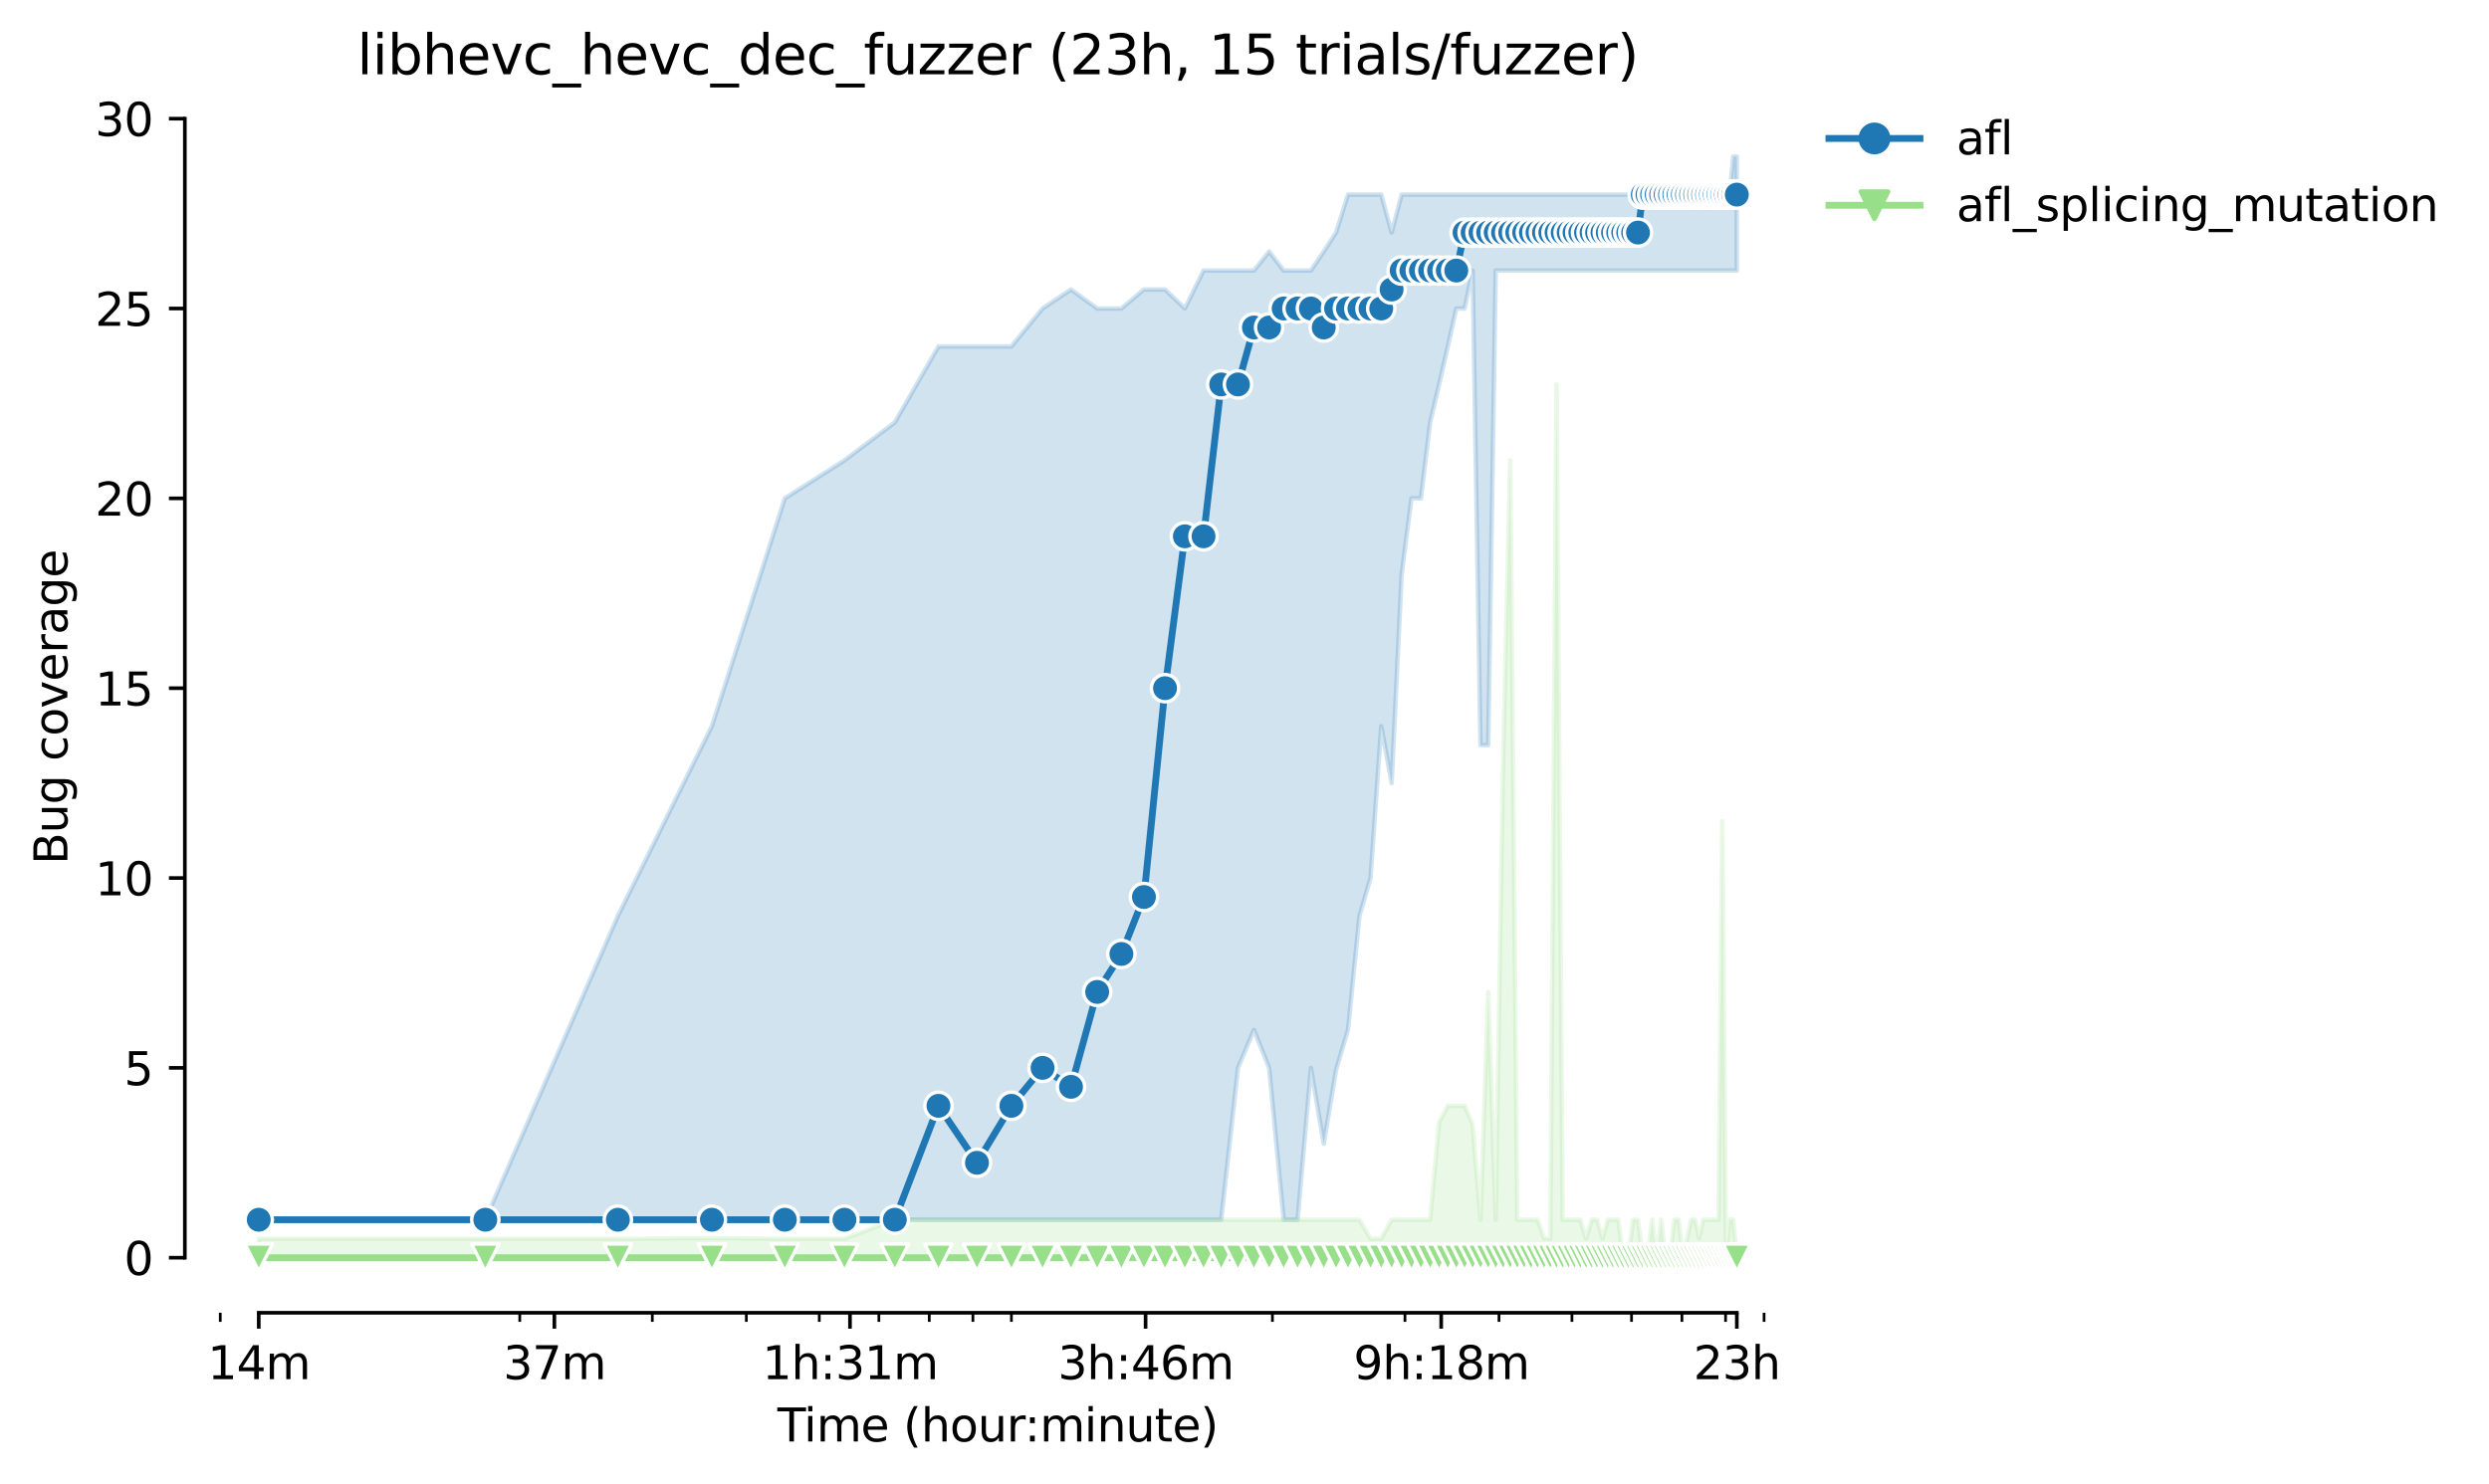 <?xml version="1.0" encoding="utf-8" standalone="no"?>
<!DOCTYPE svg PUBLIC "-//W3C//DTD SVG 1.1//EN"
  "http://www.w3.org/Graphics/SVG/1.1/DTD/svg11.dtd">
<svg height="325.986pt" version="1.1" viewBox="0 0 546.707 325.986" width="546.707pt" xmlns="http://www.w3.org/2000/svg" xmlns:xlink="http://www.w3.org/1999/xlink">
 <defs>
  <style type="text/css">*{stroke-linecap:butt;stroke-linejoin:round;}</style>
 </defs>
 <g id="figure_1">
  <g id="patch_1">
   <path d="M 0 325.986 
L 546.707 325.986 
L 546.707 0 
L 0 0 
z
" style="fill:#ffffff;"/>
  </g>
  <g id="axes_1">
   <g id="patch_2">
    <path d="M 40.603 288.43 
L 397.723 288.43 
L 397.723 22.318 
L 40.603 22.318 
z
" style="fill:#ffffff;"/>
   </g>
   <g id="PolyCollection_1">
    <defs>
     <path d="M 56.836 -57.994 
L 56.836 -57.994 
L 106.602 -57.994 
L 135.714 -57.994 
L 156.369 -57.994 
L 172.39 -57.994 
L 185.48 -57.994 
L 196.548 -57.994 
L 206.135 -57.994 
L 214.592 -57.994 
L 222.156 -57.994 
L 228.999 -57.994 
L 235.247 -57.994 
L 240.994 -57.994 
L 246.314 -57.994 
L 251.268 -57.994 
L 255.902 -57.994 
L 260.254 -57.994 
L 264.358 -57.994 
L 268.24 -57.994 
L 271.923 -91.363 
L 275.426 -99.705 
L 278.766 -91.363 
L 281.957 -57.994 
L 285.013 -57.994 
L 287.944 -91.363 
L 290.76 -74.678 
L 293.47 -90.945 
L 296.081 -99.705 
L 298.6 -124.731 
L 301.034 -133.073 
L 303.389 -166.441 
L 305.668 -153.928 
L 307.877 -199.809 
L 310.021 -216.494 
L 312.102 -216.494 
L 314.125 -233.178 
L 316.092 -241.52 
L 318.007 -249.862 
L 319.872 -258.204 
L 321.689 -258.204 
L 323.462 -266.546 
L 325.192 -162.27 
L 326.882 -162.27 
L 328.532 -266.546 
L 330.146 -266.546 
L 331.724 -266.546 
L 333.268 -266.546 
L 334.78 -266.546 
L 336.26 -266.546 
L 337.711 -266.546 
L 339.132 -266.546 
L 340.527 -266.546 
L 341.894 -266.546 
L 343.236 -266.546 
L 344.554 -266.546 
L 345.847 -266.546 
L 347.118 -266.546 
L 348.367 -266.546 
L 349.594 -266.546 
L 350.801 -266.546 
L 351.988 -266.546 
L 353.155 -266.546 
L 354.304 -266.546 
L 355.435 -266.546 
L 356.548 -266.546 
L 357.644 -266.546 
L 358.724 -266.546 
L 359.787 -266.546 
L 360.835 -266.546 
L 361.869 -266.546 
L 362.887 -266.546 
L 363.891 -266.546 
L 364.881 -266.546 
L 365.858 -266.546 
L 366.822 -266.546 
L 367.773 -266.546 
L 368.712 -266.546 
L 369.638 -266.546 
L 370.553 -266.546 
L 371.456 -266.546 
L 372.348 -266.546 
L 373.229 -266.546 
L 374.099 -266.546 
L 374.959 -266.546 
L 375.809 -266.546 
L 376.648 -266.546 
L 377.478 -266.546 
L 378.299 -266.546 
L 379.11 -266.546 
L 379.912 -266.546 
L 380.706 -266.546 
L 381.49 -266.546 
L 381.49 -291.572 
L 381.49 -291.572 
L 380.706 -291.572 
L 379.912 -283.23 
L 379.11 -283.23 
L 378.299 -283.23 
L 377.478 -283.23 
L 376.648 -283.23 
L 375.809 -283.23 
L 374.959 -283.23 
L 374.099 -283.23 
L 373.229 -283.23 
L 372.348 -283.23 
L 371.456 -283.23 
L 370.553 -283.23 
L 369.638 -283.23 
L 368.712 -283.23 
L 367.773 -283.23 
L 366.822 -283.23 
L 365.858 -283.23 
L 364.881 -283.23 
L 363.891 -283.23 
L 362.887 -283.23 
L 361.869 -283.23 
L 360.835 -283.23 
L 359.787 -283.23 
L 358.724 -283.23 
L 357.644 -283.23 
L 356.548 -283.23 
L 355.435 -283.23 
L 354.304 -283.23 
L 353.155 -283.23 
L 351.988 -283.23 
L 350.801 -283.23 
L 349.594 -283.23 
L 348.367 -283.23 
L 347.118 -283.23 
L 345.847 -283.23 
L 344.554 -283.23 
L 343.236 -283.23 
L 341.894 -283.23 
L 340.527 -283.23 
L 339.132 -283.23 
L 337.711 -283.23 
L 336.26 -283.23 
L 334.78 -283.23 
L 333.268 -283.23 
L 331.724 -283.23 
L 330.146 -283.23 
L 328.532 -283.23 
L 326.882 -283.23 
L 325.192 -283.23 
L 323.462 -283.23 
L 321.689 -283.23 
L 319.872 -283.23 
L 318.007 -283.23 
L 316.092 -283.23 
L 314.125 -283.23 
L 312.102 -283.23 
L 310.021 -283.23 
L 307.877 -283.23 
L 305.668 -274.888 
L 303.389 -283.23 
L 301.034 -283.23 
L 298.6 -283.23 
L 296.081 -283.23 
L 293.47 -274.888 
L 290.76 -270.717 
L 287.944 -266.546 
L 285.013 -266.546 
L 281.957 -266.546 
L 278.766 -270.717 
L 275.426 -266.546 
L 271.923 -266.546 
L 268.24 -266.546 
L 264.358 -266.546 
L 260.254 -258.204 
L 255.902 -262.375 
L 251.268 -262.375 
L 246.314 -258.204 
L 240.994 -258.204 
L 235.247 -262.375 
L 228.999 -258.204 
L 222.156 -249.862 
L 214.592 -249.862 
L 206.135 -249.862 
L 196.548 -233.178 
L 185.48 -224.836 
L 172.39 -216.494 
L 156.369 -166.441 
L 135.714 -124.731 
L 106.602 -57.994 
L 56.836 -57.994 
z
" id="m240c9e4488" style="stroke:#1f77b4;stroke-opacity:0.2;"/>
    </defs>
    <g clip-path="url(#p82f6c1b331)">
     <use style="fill:#1f77b4;fill-opacity:0.2;stroke:#1f77b4;stroke-opacity:0.2;" x="0" xlink:href="#m240c9e4488" y="325.986"/>
    </g>
   </g>
   <g id="PolyCollection_2">
    <defs>
     <path d="M 56.836 -53.823 
L 56.836 -49.652 
L 106.602 -49.652 
L 135.714 -49.652 
L 156.369 -49.652 
L 172.39 -49.652 
L 185.48 -49.652 
L 196.548 -49.652 
L 206.135 -49.652 
L 214.592 -49.652 
L 222.156 -49.652 
L 228.999 -49.652 
L 235.247 -49.652 
L 240.994 -49.652 
L 246.314 -49.652 
L 251.268 -49.652 
L 255.902 -49.652 
L 260.254 -49.652 
L 264.358 -49.652 
L 268.24 -49.652 
L 271.923 -49.652 
L 275.426 -49.652 
L 278.766 -49.652 
L 281.957 -49.652 
L 285.013 -49.652 
L 287.944 -49.652 
L 290.76 -49.652 
L 293.47 -49.652 
L 296.081 -49.652 
L 298.6 -49.652 
L 301.034 -49.652 
L 303.389 -49.652 
L 305.668 -49.652 
L 307.877 -49.652 
L 310.021 -49.652 
L 312.102 -49.652 
L 314.125 -49.652 
L 316.092 -49.652 
L 318.007 -49.652 
L 319.872 -49.652 
L 321.689 -49.652 
L 323.462 -49.652 
L 325.192 -49.652 
L 326.882 -49.652 
L 328.532 -49.652 
L 330.146 -49.652 
L 331.724 -49.652 
L 333.268 -49.652 
L 334.78 -49.652 
L 336.26 -49.652 
L 337.711 -49.652 
L 339.132 -49.652 
L 340.527 -49.652 
L 341.894 -49.652 
L 343.236 -49.652 
L 344.554 -49.652 
L 345.847 -49.652 
L 347.118 -49.652 
L 348.367 -49.652 
L 349.594 -49.652 
L 350.801 -49.652 
L 351.988 -49.652 
L 353.155 -49.652 
L 354.304 -49.652 
L 355.435 -49.652 
L 356.548 -49.652 
L 357.644 -49.652 
L 358.724 -49.652 
L 359.787 -49.652 
L 360.835 -49.652 
L 361.869 -49.652 
L 362.887 -49.652 
L 363.891 -49.652 
L 364.881 -49.652 
L 365.858 -49.652 
L 366.822 -49.652 
L 367.773 -49.652 
L 368.712 -49.652 
L 369.638 -49.652 
L 370.553 -49.652 
L 371.456 -49.652 
L 372.348 -49.652 
L 373.229 -49.652 
L 374.099 -49.652 
L 374.959 -49.652 
L 375.809 -49.652 
L 376.648 -49.652 
L 377.478 -49.652 
L 378.299 -49.652 
L 379.11 -49.652 
L 379.912 -49.652 
L 380.706 -49.652 
L 381.49 -49.652 
L 381.49 -49.652 
L 381.49 -49.652 
L 380.706 -57.994 
L 379.912 -57.994 
L 379.11 -49.652 
L 378.299 -145.586 
L 377.478 -57.994 
L 376.648 -57.994 
L 375.809 -57.994 
L 374.959 -57.994 
L 374.099 -57.994 
L 373.229 -53.928 
L 372.348 -57.994 
L 371.456 -57.994 
L 370.553 -53.823 
L 369.638 -49.652 
L 368.712 -57.994 
L 367.773 -57.994 
L 366.822 -49.652 
L 365.858 -49.652 
L 364.881 -57.994 
L 363.891 -49.652 
L 362.887 -57.994 
L 361.869 -49.652 
L 360.835 -49.652 
L 359.787 -57.994 
L 358.724 -57.994 
L 357.644 -49.652 
L 356.548 -49.652 
L 355.435 -57.994 
L 354.304 -57.994 
L 353.155 -57.994 
L 351.988 -53.823 
L 350.801 -57.994 
L 349.594 -57.994 
L 348.367 -53.823 
L 347.118 -57.994 
L 345.847 -57.994 
L 344.554 -57.994 
L 343.236 -57.994 
L 341.894 -241.52 
L 340.527 -53.823 
L 339.132 -53.928 
L 337.711 -57.994 
L 336.26 -57.994 
L 334.78 -57.994 
L 333.268 -57.994 
L 331.724 -224.836 
L 330.146 -158.099 
L 328.532 -57.994 
L 326.882 -108.047 
L 325.192 -57.994 
L 323.462 -78.954 
L 321.689 -83.021 
L 319.872 -83.021 
L 318.007 -83.021 
L 316.092 -79.371 
L 314.125 -57.994 
L 312.102 -57.994 
L 310.021 -57.994 
L 307.877 -57.994 
L 305.668 -57.994 
L 303.389 -53.823 
L 301.034 -53.823 
L 298.6 -57.994 
L 296.081 -57.994 
L 293.47 -57.994 
L 290.76 -57.994 
L 287.944 -57.994 
L 285.013 -57.994 
L 281.957 -57.994 
L 278.766 -57.994 
L 275.426 -57.994 
L 271.923 -57.994 
L 268.24 -57.994 
L 264.358 -57.994 
L 260.254 -57.994 
L 255.902 -57.994 
L 251.268 -57.994 
L 246.314 -57.994 
L 240.994 -57.994 
L 235.247 -57.994 
L 228.999 -57.994 
L 222.156 -57.994 
L 214.592 -57.994 
L 206.135 -57.994 
L 196.548 -57.994 
L 185.48 -53.823 
L 172.39 -53.823 
L 156.369 -53.928 
L 135.714 -53.823 
L 106.602 -53.823 
L 56.836 -53.823 
z
" id="m77509cebf2" style="stroke:#98df8a;stroke-opacity:0.2;"/>
    </defs>
    <g clip-path="url(#p82f6c1b331)">
     <use style="fill:#98df8a;fill-opacity:0.2;stroke:#98df8a;stroke-opacity:0.2;" x="0" xlink:href="#m77509cebf2" y="325.986"/>
    </g>
   </g>
   <g id="matplotlib.axis_1">
    <g id="xtick_1">
     <g id="line2d_1">
      <defs>
       <path d="M 0 0 
L 0 3.5 
" id="md3b53963d0" style="stroke:#000000;stroke-width:0.8;"/>
      </defs>
      <g>
       <use style="stroke:#000000;stroke-width:0.8;" x="56.836" xlink:href="#md3b53963d0" y="288.43"/>
      </g>
     </g>
     <g id="text_1">
      <!-- 14m -->
      <g transform="translate(45.603 303.029)scale(0.1 -0.1)">
       <defs>
        <path d="M 794 531 
L 1825 531 
L 1825 4091 
L 703 3866 
L 703 4441 
L 1819 4666 
L 2450 4666 
L 2450 531 
L 3481 531 
L 3481 0 
L 794 0 
L 794 531 
z
" id="DejaVuSans-31" transform="scale(0.016)"/>
        <path d="M 2419 4116 
L 825 1625 
L 2419 1625 
L 2419 4116 
z
M 2253 4666 
L 3047 4666 
L 3047 1625 
L 3713 1625 
L 3713 1100 
L 3047 1100 
L 3047 0 
L 2419 0 
L 2419 1100 
L 313 1100 
L 313 1709 
L 2253 4666 
z
" id="DejaVuSans-34" transform="scale(0.016)"/>
        <path d="M 3328 2828 
Q 3544 3216 3844 3400 
Q 4144 3584 4550 3584 
Q 5097 3584 5394 3201 
Q 5691 2819 5691 2113 
L 5691 0 
L 5113 0 
L 5113 2094 
Q 5113 2597 4934 2840 
Q 4756 3084 4391 3084 
Q 3944 3084 3684 2787 
Q 3425 2491 3425 1978 
L 3425 0 
L 2847 0 
L 2847 2094 
Q 2847 2600 2669 2842 
Q 2491 3084 2119 3084 
Q 1678 3084 1418 2786 
Q 1159 2488 1159 1978 
L 1159 0 
L 581 0 
L 581 3500 
L 1159 3500 
L 1159 2956 
Q 1356 3278 1631 3431 
Q 1906 3584 2284 3584 
Q 2666 3584 2933 3390 
Q 3200 3197 3328 2828 
z
" id="DejaVuSans-6d" transform="scale(0.016)"/>
       </defs>
       <use xlink:href="#DejaVuSans-31"/>
       <use x="63.623" xlink:href="#DejaVuSans-34"/>
       <use x="127.246" xlink:href="#DejaVuSans-6d"/>
      </g>
     </g>
    </g>
    <g id="xtick_2">
     <g id="line2d_2">
      <g>
       <use style="stroke:#000000;stroke-width:0.8;" x="121.767" xlink:href="#md3b53963d0" y="288.43"/>
      </g>
     </g>
     <g id="text_2">
      <!-- 37m -->
      <g transform="translate(110.534 303.029)scale(0.1 -0.1)">
       <defs>
        <path d="M 2597 2516 
Q 3050 2419 3304 2112 
Q 3559 1806 3559 1356 
Q 3559 666 3084 287 
Q 2609 -91 1734 -91 
Q 1441 -91 1130 -33 
Q 819 25 488 141 
L 488 750 
Q 750 597 1062 519 
Q 1375 441 1716 441 
Q 2309 441 2620 675 
Q 2931 909 2931 1356 
Q 2931 1769 2642 2001 
Q 2353 2234 1838 2234 
L 1294 2234 
L 1294 2753 
L 1863 2753 
Q 2328 2753 2575 2939 
Q 2822 3125 2822 3475 
Q 2822 3834 2567 4026 
Q 2313 4219 1838 4219 
Q 1578 4219 1281 4162 
Q 984 4106 628 3988 
L 628 4550 
Q 988 4650 1302 4700 
Q 1616 4750 1894 4750 
Q 2613 4750 3031 4423 
Q 3450 4097 3450 3541 
Q 3450 3153 3228 2886 
Q 3006 2619 2597 2516 
z
" id="DejaVuSans-33" transform="scale(0.016)"/>
        <path d="M 525 4666 
L 3525 4666 
L 3525 4397 
L 1831 0 
L 1172 0 
L 2766 4134 
L 525 4134 
L 525 4666 
z
" id="DejaVuSans-37" transform="scale(0.016)"/>
       </defs>
       <use xlink:href="#DejaVuSans-33"/>
       <use x="63.623" xlink:href="#DejaVuSans-37"/>
       <use x="127.246" xlink:href="#DejaVuSans-6d"/>
      </g>
     </g>
    </g>
    <g id="xtick_3">
     <g id="line2d_3">
      <g>
       <use style="stroke:#000000;stroke-width:0.8;" x="186.698" xlink:href="#md3b53963d0" y="288.43"/>
      </g>
     </g>
     <g id="text_3">
      <!-- 1h:31m -->
      <g transform="translate(167.431 303.029)scale(0.1 -0.1)">
       <defs>
        <path d="M 3513 2113 
L 3513 0 
L 2938 0 
L 2938 2094 
Q 2938 2591 2744 2837 
Q 2550 3084 2163 3084 
Q 1697 3084 1428 2787 
Q 1159 2491 1159 1978 
L 1159 0 
L 581 0 
L 581 4863 
L 1159 4863 
L 1159 2956 
Q 1366 3272 1645 3428 
Q 1925 3584 2291 3584 
Q 2894 3584 3203 3211 
Q 3513 2838 3513 2113 
z
" id="DejaVuSans-68" transform="scale(0.016)"/>
        <path d="M 750 794 
L 1409 794 
L 1409 0 
L 750 0 
L 750 794 
z
M 750 3309 
L 1409 3309 
L 1409 2516 
L 750 2516 
L 750 3309 
z
" id="DejaVuSans-3a" transform="scale(0.016)"/>
       </defs>
       <use xlink:href="#DejaVuSans-31"/>
       <use x="63.623" xlink:href="#DejaVuSans-68"/>
       <use x="127.002" xlink:href="#DejaVuSans-3a"/>
       <use x="160.693" xlink:href="#DejaVuSans-33"/>
       <use x="224.316" xlink:href="#DejaVuSans-31"/>
       <use x="287.939" xlink:href="#DejaVuSans-6d"/>
      </g>
     </g>
    </g>
    <g id="xtick_4">
     <g id="line2d_4">
      <g>
       <use style="stroke:#000000;stroke-width:0.8;" x="251.629" xlink:href="#md3b53963d0" y="288.43"/>
      </g>
     </g>
     <g id="text_4">
      <!-- 3h:46m -->
      <g transform="translate(232.362 303.029)scale(0.1 -0.1)">
       <defs>
        <path d="M 2113 2584 
Q 1688 2584 1439 2293 
Q 1191 2003 1191 1497 
Q 1191 994 1439 701 
Q 1688 409 2113 409 
Q 2538 409 2786 701 
Q 3034 994 3034 1497 
Q 3034 2003 2786 2293 
Q 2538 2584 2113 2584 
z
M 3366 4563 
L 3366 3988 
Q 3128 4100 2886 4159 
Q 2644 4219 2406 4219 
Q 1781 4219 1451 3797 
Q 1122 3375 1075 2522 
Q 1259 2794 1537 2939 
Q 1816 3084 2150 3084 
Q 2853 3084 3261 2657 
Q 3669 2231 3669 1497 
Q 3669 778 3244 343 
Q 2819 -91 2113 -91 
Q 1303 -91 875 529 
Q 447 1150 447 2328 
Q 447 3434 972 4092 
Q 1497 4750 2381 4750 
Q 2619 4750 2861 4703 
Q 3103 4656 3366 4563 
z
" id="DejaVuSans-36" transform="scale(0.016)"/>
       </defs>
       <use xlink:href="#DejaVuSans-33"/>
       <use x="63.623" xlink:href="#DejaVuSans-68"/>
       <use x="127.002" xlink:href="#DejaVuSans-3a"/>
       <use x="160.693" xlink:href="#DejaVuSans-34"/>
       <use x="224.316" xlink:href="#DejaVuSans-36"/>
       <use x="287.939" xlink:href="#DejaVuSans-6d"/>
      </g>
     </g>
    </g>
    <g id="xtick_5">
     <g id="line2d_5">
      <g>
       <use style="stroke:#000000;stroke-width:0.8;" x="316.56" xlink:href="#md3b53963d0" y="288.43"/>
      </g>
     </g>
     <g id="text_5">
      <!-- 9h:18m -->
      <g transform="translate(297.293 303.029)scale(0.1 -0.1)">
       <defs>
        <path d="M 703 97 
L 703 672 
Q 941 559 1184 500 
Q 1428 441 1663 441 
Q 2288 441 2617 861 
Q 2947 1281 2994 2138 
Q 2813 1869 2534 1725 
Q 2256 1581 1919 1581 
Q 1219 1581 811 2004 
Q 403 2428 403 3163 
Q 403 3881 828 4315 
Q 1253 4750 1959 4750 
Q 2769 4750 3195 4129 
Q 3622 3509 3622 2328 
Q 3622 1225 3098 567 
Q 2575 -91 1691 -91 
Q 1453 -91 1209 -44 
Q 966 3 703 97 
z
M 1959 2075 
Q 2384 2075 2632 2365 
Q 2881 2656 2881 3163 
Q 2881 3666 2632 3958 
Q 2384 4250 1959 4250 
Q 1534 4250 1286 3958 
Q 1038 3666 1038 3163 
Q 1038 2656 1286 2365 
Q 1534 2075 1959 2075 
z
" id="DejaVuSans-39" transform="scale(0.016)"/>
        <path d="M 2034 2216 
Q 1584 2216 1326 1975 
Q 1069 1734 1069 1313 
Q 1069 891 1326 650 
Q 1584 409 2034 409 
Q 2484 409 2743 651 
Q 3003 894 3003 1313 
Q 3003 1734 2745 1975 
Q 2488 2216 2034 2216 
z
M 1403 2484 
Q 997 2584 770 2862 
Q 544 3141 544 3541 
Q 544 4100 942 4425 
Q 1341 4750 2034 4750 
Q 2731 4750 3128 4425 
Q 3525 4100 3525 3541 
Q 3525 3141 3298 2862 
Q 3072 2584 2669 2484 
Q 3125 2378 3379 2068 
Q 3634 1759 3634 1313 
Q 3634 634 3220 271 
Q 2806 -91 2034 -91 
Q 1263 -91 848 271 
Q 434 634 434 1313 
Q 434 1759 690 2068 
Q 947 2378 1403 2484 
z
M 1172 3481 
Q 1172 3119 1398 2916 
Q 1625 2713 2034 2713 
Q 2441 2713 2670 2916 
Q 2900 3119 2900 3481 
Q 2900 3844 2670 4047 
Q 2441 4250 2034 4250 
Q 1625 4250 1398 4047 
Q 1172 3844 1172 3481 
z
" id="DejaVuSans-38" transform="scale(0.016)"/>
       </defs>
       <use xlink:href="#DejaVuSans-39"/>
       <use x="63.623" xlink:href="#DejaVuSans-68"/>
       <use x="127.002" xlink:href="#DejaVuSans-3a"/>
       <use x="160.693" xlink:href="#DejaVuSans-31"/>
       <use x="224.316" xlink:href="#DejaVuSans-38"/>
       <use x="287.939" xlink:href="#DejaVuSans-6d"/>
      </g>
     </g>
    </g>
    <g id="xtick_6">
     <g id="line2d_6">
      <g>
       <use style="stroke:#000000;stroke-width:0.8;" x="381.491" xlink:href="#md3b53963d0" y="288.43"/>
      </g>
     </g>
     <g id="text_6">
      <!-- 23h -->
      <g transform="translate(371.96 303.029)scale(0.1 -0.1)">
       <defs>
        <path d="M 1228 531 
L 3431 531 
L 3431 0 
L 469 0 
L 469 531 
Q 828 903 1448 1529 
Q 2069 2156 2228 2338 
Q 2531 2678 2651 2914 
Q 2772 3150 2772 3378 
Q 2772 3750 2511 3984 
Q 2250 4219 1831 4219 
Q 1534 4219 1204 4116 
Q 875 4013 500 3803 
L 500 4441 
Q 881 4594 1212 4672 
Q 1544 4750 1819 4750 
Q 2544 4750 2975 4387 
Q 3406 4025 3406 3419 
Q 3406 3131 3298 2873 
Q 3191 2616 2906 2266 
Q 2828 2175 2409 1742 
Q 1991 1309 1228 531 
z
" id="DejaVuSans-32" transform="scale(0.016)"/>
       </defs>
       <use xlink:href="#DejaVuSans-32"/>
       <use x="63.623" xlink:href="#DejaVuSans-33"/>
       <use x="127.246" xlink:href="#DejaVuSans-68"/>
      </g>
     </g>
    </g>
    <g id="xtick_7">
     <g id="line2d_7">
      <defs>
       <path d="M 0 0 
L 0 2 
" id="m55782b9545" style="stroke:#000000;stroke-width:0.6;"/>
      </defs>
      <g>
       <use style="stroke:#000000;stroke-width:0.6;" x="48.379" xlink:href="#m55782b9545" y="288.43"/>
      </g>
     </g>
    </g>
    <g id="xtick_8">
     <g id="line2d_8">
      <g>
       <use style="stroke:#000000;stroke-width:0.6;" x="114.167" xlink:href="#m55782b9545" y="288.43"/>
      </g>
     </g>
    </g>
    <g id="xtick_9">
     <g id="line2d_9">
      <g>
       <use style="stroke:#000000;stroke-width:0.6;" x="143.278" xlink:href="#m55782b9545" y="288.43"/>
      </g>
     </g>
    </g>
    <g id="xtick_10">
     <g id="line2d_10">
      <g>
       <use style="stroke:#000000;stroke-width:0.6;" x="163.933" xlink:href="#m55782b9545" y="288.43"/>
      </g>
     </g>
    </g>
    <g id="xtick_11">
     <g id="line2d_11">
      <g>
       <use style="stroke:#000000;stroke-width:0.6;" x="179.955" xlink:href="#m55782b9545" y="288.43"/>
      </g>
     </g>
    </g>
    <g id="xtick_12">
     <g id="line2d_12">
      <g>
       <use style="stroke:#000000;stroke-width:0.6;" x="193.045" xlink:href="#m55782b9545" y="288.43"/>
      </g>
     </g>
    </g>
    <g id="xtick_13">
     <g id="line2d_13">
      <g>
       <use style="stroke:#000000;stroke-width:0.6;" x="204.113" xlink:href="#m55782b9545" y="288.43"/>
      </g>
     </g>
    </g>
    <g id="xtick_14">
     <g id="line2d_14">
      <g>
       <use style="stroke:#000000;stroke-width:0.6;" x="213.7" xlink:href="#m55782b9545" y="288.43"/>
      </g>
     </g>
    </g>
    <g id="xtick_15">
     <g id="line2d_15">
      <g>
       <use style="stroke:#000000;stroke-width:0.6;" x="222.156" xlink:href="#m55782b9545" y="288.43"/>
      </g>
     </g>
    </g>
    <g id="xtick_16">
     <g id="line2d_16">
      <g>
       <use style="stroke:#000000;stroke-width:0.6;" x="279.488" xlink:href="#m55782b9545" y="288.43"/>
      </g>
     </g>
    </g>
    <g id="xtick_17">
     <g id="line2d_17">
      <g>
       <use style="stroke:#000000;stroke-width:0.6;" x="308.599" xlink:href="#m55782b9545" y="288.43"/>
      </g>
     </g>
    </g>
    <g id="xtick_18">
     <g id="line2d_18">
      <g>
       <use style="stroke:#000000;stroke-width:0.6;" x="329.254" xlink:href="#m55782b9545" y="288.43"/>
      </g>
     </g>
    </g>
    <g id="xtick_19">
     <g id="line2d_19">
      <g>
       <use style="stroke:#000000;stroke-width:0.6;" x="345.275" xlink:href="#m55782b9545" y="288.43"/>
      </g>
     </g>
    </g>
    <g id="xtick_20">
     <g id="line2d_20">
      <g>
       <use style="stroke:#000000;stroke-width:0.6;" x="358.366" xlink:href="#m55782b9545" y="288.43"/>
      </g>
     </g>
    </g>
    <g id="xtick_21">
     <g id="line2d_21">
      <g>
       <use style="stroke:#000000;stroke-width:0.6;" x="369.433" xlink:href="#m55782b9545" y="288.43"/>
      </g>
     </g>
    </g>
    <g id="xtick_22">
     <g id="line2d_22">
      <g>
       <use style="stroke:#000000;stroke-width:0.6;" x="379.02" xlink:href="#m55782b9545" y="288.43"/>
      </g>
     </g>
    </g>
    <g id="xtick_23">
     <g id="line2d_23">
      <g>
       <use style="stroke:#000000;stroke-width:0.6;" x="387.477" xlink:href="#m55782b9545" y="288.43"/>
      </g>
     </g>
    </g>
    <g id="text_7">
     <!-- Time (hour:minute) -->
     <g transform="translate(170.756 316.707)scale(0.1 -0.1)">
      <defs>
       <path d="M -19 4666 
L 3928 4666 
L 3928 4134 
L 2272 4134 
L 2272 0 
L 1638 0 
L 1638 4134 
L -19 4134 
L -19 4666 
z
" id="DejaVuSans-54" transform="scale(0.016)"/>
       <path d="M 603 3500 
L 1178 3500 
L 1178 0 
L 603 0 
L 603 3500 
z
M 603 4863 
L 1178 4863 
L 1178 4134 
L 603 4134 
L 603 4863 
z
" id="DejaVuSans-69" transform="scale(0.016)"/>
       <path d="M 3597 1894 
L 3597 1613 
L 953 1613 
Q 991 1019 1311 708 
Q 1631 397 2203 397 
Q 2534 397 2845 478 
Q 3156 559 3463 722 
L 3463 178 
Q 3153 47 2828 -22 
Q 2503 -91 2169 -91 
Q 1331 -91 842 396 
Q 353 884 353 1716 
Q 353 2575 817 3079 
Q 1281 3584 2069 3584 
Q 2775 3584 3186 3129 
Q 3597 2675 3597 1894 
z
M 3022 2063 
Q 3016 2534 2758 2815 
Q 2500 3097 2075 3097 
Q 1594 3097 1305 2825 
Q 1016 2553 972 2059 
L 3022 2063 
z
" id="DejaVuSans-65" transform="scale(0.016)"/>
       <path id="DejaVuSans-20" transform="scale(0.016)"/>
       <path d="M 1984 4856 
Q 1566 4138 1362 3434 
Q 1159 2731 1159 2009 
Q 1159 1288 1364 580 
Q 1569 -128 1984 -844 
L 1484 -844 
Q 1016 -109 783 600 
Q 550 1309 550 2009 
Q 550 2706 781 3412 
Q 1013 4119 1484 4856 
L 1984 4856 
z
" id="DejaVuSans-28" transform="scale(0.016)"/>
       <path d="M 1959 3097 
Q 1497 3097 1228 2736 
Q 959 2375 959 1747 
Q 959 1119 1226 758 
Q 1494 397 1959 397 
Q 2419 397 2687 759 
Q 2956 1122 2956 1747 
Q 2956 2369 2687 2733 
Q 2419 3097 1959 3097 
z
M 1959 3584 
Q 2709 3584 3137 3096 
Q 3566 2609 3566 1747 
Q 3566 888 3137 398 
Q 2709 -91 1959 -91 
Q 1206 -91 779 398 
Q 353 888 353 1747 
Q 353 2609 779 3096 
Q 1206 3584 1959 3584 
z
" id="DejaVuSans-6f" transform="scale(0.016)"/>
       <path d="M 544 1381 
L 544 3500 
L 1119 3500 
L 1119 1403 
Q 1119 906 1312 657 
Q 1506 409 1894 409 
Q 2359 409 2629 706 
Q 2900 1003 2900 1516 
L 2900 3500 
L 3475 3500 
L 3475 0 
L 2900 0 
L 2900 538 
Q 2691 219 2414 64 
Q 2138 -91 1772 -91 
Q 1169 -91 856 284 
Q 544 659 544 1381 
z
M 1991 3584 
L 1991 3584 
z
" id="DejaVuSans-75" transform="scale(0.016)"/>
       <path d="M 2631 2963 
Q 2534 3019 2420 3045 
Q 2306 3072 2169 3072 
Q 1681 3072 1420 2755 
Q 1159 2438 1159 1844 
L 1159 0 
L 581 0 
L 581 3500 
L 1159 3500 
L 1159 2956 
Q 1341 3275 1631 3429 
Q 1922 3584 2338 3584 
Q 2397 3584 2469 3576 
Q 2541 3569 2628 3553 
L 2631 2963 
z
" id="DejaVuSans-72" transform="scale(0.016)"/>
       <path d="M 3513 2113 
L 3513 0 
L 2938 0 
L 2938 2094 
Q 2938 2591 2744 2837 
Q 2550 3084 2163 3084 
Q 1697 3084 1428 2787 
Q 1159 2491 1159 1978 
L 1159 0 
L 581 0 
L 581 3500 
L 1159 3500 
L 1159 2956 
Q 1366 3272 1645 3428 
Q 1925 3584 2291 3584 
Q 2894 3584 3203 3211 
Q 3513 2838 3513 2113 
z
" id="DejaVuSans-6e" transform="scale(0.016)"/>
       <path d="M 1172 4494 
L 1172 3500 
L 2356 3500 
L 2356 3053 
L 1172 3053 
L 1172 1153 
Q 1172 725 1289 603 
Q 1406 481 1766 481 
L 2356 481 
L 2356 0 
L 1766 0 
Q 1100 0 847 248 
Q 594 497 594 1153 
L 594 3053 
L 172 3053 
L 172 3500 
L 594 3500 
L 594 4494 
L 1172 4494 
z
" id="DejaVuSans-74" transform="scale(0.016)"/>
       <path d="M 513 4856 
L 1013 4856 
Q 1481 4119 1714 3412 
Q 1947 2706 1947 2009 
Q 1947 1309 1714 600 
Q 1481 -109 1013 -844 
L 513 -844 
Q 928 -128 1133 580 
Q 1338 1288 1338 2009 
Q 1338 2731 1133 3434 
Q 928 4138 513 4856 
z
" id="DejaVuSans-29" transform="scale(0.016)"/>
      </defs>
      <use xlink:href="#DejaVuSans-54"/>
      <use x="57.959" xlink:href="#DejaVuSans-69"/>
      <use x="85.742" xlink:href="#DejaVuSans-6d"/>
      <use x="183.154" xlink:href="#DejaVuSans-65"/>
      <use x="244.678" xlink:href="#DejaVuSans-20"/>
      <use x="276.465" xlink:href="#DejaVuSans-28"/>
      <use x="315.479" xlink:href="#DejaVuSans-68"/>
      <use x="378.857" xlink:href="#DejaVuSans-6f"/>
      <use x="440.039" xlink:href="#DejaVuSans-75"/>
      <use x="503.418" xlink:href="#DejaVuSans-72"/>
      <use x="542.781" xlink:href="#DejaVuSans-3a"/>
      <use x="576.473" xlink:href="#DejaVuSans-6d"/>
      <use x="673.885" xlink:href="#DejaVuSans-69"/>
      <use x="701.668" xlink:href="#DejaVuSans-6e"/>
      <use x="765.047" xlink:href="#DejaVuSans-75"/>
      <use x="828.426" xlink:href="#DejaVuSans-74"/>
      <use x="867.635" xlink:href="#DejaVuSans-65"/>
      <use x="929.158" xlink:href="#DejaVuSans-29"/>
     </g>
    </g>
   </g>
   <g id="matplotlib.axis_2">
    <g id="ytick_1">
     <g id="line2d_24">
      <defs>
       <path d="M 0 0 
L -3.5 0 
" id="m02e6ccc91a" style="stroke:#000000;stroke-width:0.8;"/>
      </defs>
      <g>
       <use style="stroke:#000000;stroke-width:0.8;" x="40.603" xlink:href="#m02e6ccc91a" y="276.334"/>
      </g>
     </g>
     <g id="text_8">
      <!-- 0 -->
      <g transform="translate(27.241 280.133)scale(0.1 -0.1)">
       <defs>
        <path d="M 2034 4250 
Q 1547 4250 1301 3770 
Q 1056 3291 1056 2328 
Q 1056 1369 1301 889 
Q 1547 409 2034 409 
Q 2525 409 2770 889 
Q 3016 1369 3016 2328 
Q 3016 3291 2770 3770 
Q 2525 4250 2034 4250 
z
M 2034 4750 
Q 2819 4750 3233 4129 
Q 3647 3509 3647 2328 
Q 3647 1150 3233 529 
Q 2819 -91 2034 -91 
Q 1250 -91 836 529 
Q 422 1150 422 2328 
Q 422 3509 836 4129 
Q 1250 4750 2034 4750 
z
" id="DejaVuSans-30" transform="scale(0.016)"/>
       </defs>
       <use xlink:href="#DejaVuSans-30"/>
      </g>
     </g>
    </g>
    <g id="ytick_2">
     <g id="line2d_25">
      <g>
       <use style="stroke:#000000;stroke-width:0.8;" x="40.603" xlink:href="#m02e6ccc91a" y="234.624"/>
      </g>
     </g>
     <g id="text_9">
      <!-- 5 -->
      <g transform="translate(27.241 238.423)scale(0.1 -0.1)">
       <defs>
        <path d="M 691 4666 
L 3169 4666 
L 3169 4134 
L 1269 4134 
L 1269 2991 
Q 1406 3038 1543 3061 
Q 1681 3084 1819 3084 
Q 2600 3084 3056 2656 
Q 3513 2228 3513 1497 
Q 3513 744 3044 326 
Q 2575 -91 1722 -91 
Q 1428 -91 1123 -41 
Q 819 9 494 109 
L 494 744 
Q 775 591 1075 516 
Q 1375 441 1709 441 
Q 2250 441 2565 725 
Q 2881 1009 2881 1497 
Q 2881 1984 2565 2268 
Q 2250 2553 1709 2553 
Q 1456 2553 1204 2497 
Q 953 2441 691 2322 
L 691 4666 
z
" id="DejaVuSans-35" transform="scale(0.016)"/>
       </defs>
       <use xlink:href="#DejaVuSans-35"/>
      </g>
     </g>
    </g>
    <g id="ytick_3">
     <g id="line2d_26">
      <g>
       <use style="stroke:#000000;stroke-width:0.8;" x="40.603" xlink:href="#m02e6ccc91a" y="192.913"/>
      </g>
     </g>
     <g id="text_10">
      <!-- 10 -->
      <g transform="translate(20.878 196.713)scale(0.1 -0.1)">
       <use xlink:href="#DejaVuSans-31"/>
       <use x="63.623" xlink:href="#DejaVuSans-30"/>
      </g>
     </g>
    </g>
    <g id="ytick_4">
     <g id="line2d_27">
      <g>
       <use style="stroke:#000000;stroke-width:0.8;" x="40.603" xlink:href="#m02e6ccc91a" y="151.203"/>
      </g>
     </g>
     <g id="text_11">
      <!-- 15 -->
      <g transform="translate(20.878 155.002)scale(0.1 -0.1)">
       <use xlink:href="#DejaVuSans-31"/>
       <use x="63.623" xlink:href="#DejaVuSans-35"/>
      </g>
     </g>
    </g>
    <g id="ytick_5">
     <g id="line2d_28">
      <g>
       <use style="stroke:#000000;stroke-width:0.8;" x="40.603" xlink:href="#m02e6ccc91a" y="109.493"/>
      </g>
     </g>
     <g id="text_12">
      <!-- 20 -->
      <g transform="translate(20.878 113.292)scale(0.1 -0.1)">
       <use xlink:href="#DejaVuSans-32"/>
       <use x="63.623" xlink:href="#DejaVuSans-30"/>
      </g>
     </g>
    </g>
    <g id="ytick_6">
     <g id="line2d_29">
      <g>
       <use style="stroke:#000000;stroke-width:0.8;" x="40.603" xlink:href="#m02e6ccc91a" y="67.782"/>
      </g>
     </g>
     <g id="text_13">
      <!-- 25 -->
      <g transform="translate(20.878 71.582)scale(0.1 -0.1)">
       <use xlink:href="#DejaVuSans-32"/>
       <use x="63.623" xlink:href="#DejaVuSans-35"/>
      </g>
     </g>
    </g>
    <g id="ytick_7">
     <g id="line2d_30">
      <g>
       <use style="stroke:#000000;stroke-width:0.8;" x="40.603" xlink:href="#m02e6ccc91a" y="26.072"/>
      </g>
     </g>
     <g id="text_14">
      <!-- 30 -->
      <g transform="translate(20.878 29.871)scale(0.1 -0.1)">
       <use xlink:href="#DejaVuSans-33"/>
       <use x="63.623" xlink:href="#DejaVuSans-30"/>
      </g>
     </g>
    </g>
    <g id="text_15">
     <!-- Bug coverage -->
     <g transform="translate(14.798 189.951)rotate(-90)scale(0.1 -0.1)">
      <defs>
       <path d="M 1259 2228 
L 1259 519 
L 2272 519 
Q 2781 519 3026 730 
Q 3272 941 3272 1375 
Q 3272 1813 3026 2020 
Q 2781 2228 2272 2228 
L 1259 2228 
z
M 1259 4147 
L 1259 2741 
L 2194 2741 
Q 2656 2741 2882 2914 
Q 3109 3088 3109 3444 
Q 3109 3797 2882 3972 
Q 2656 4147 2194 4147 
L 1259 4147 
z
M 628 4666 
L 2241 4666 
Q 2963 4666 3353 4366 
Q 3744 4066 3744 3513 
Q 3744 3084 3544 2831 
Q 3344 2578 2956 2516 
Q 3422 2416 3680 2098 
Q 3938 1781 3938 1306 
Q 3938 681 3513 340 
Q 3088 0 2303 0 
L 628 0 
L 628 4666 
z
" id="DejaVuSans-42" transform="scale(0.016)"/>
       <path d="M 2906 1791 
Q 2906 2416 2648 2759 
Q 2391 3103 1925 3103 
Q 1463 3103 1205 2759 
Q 947 2416 947 1791 
Q 947 1169 1205 825 
Q 1463 481 1925 481 
Q 2391 481 2648 825 
Q 2906 1169 2906 1791 
z
M 3481 434 
Q 3481 -459 3084 -895 
Q 2688 -1331 1869 -1331 
Q 1566 -1331 1297 -1286 
Q 1028 -1241 775 -1147 
L 775 -588 
Q 1028 -725 1275 -790 
Q 1522 -856 1778 -856 
Q 2344 -856 2625 -561 
Q 2906 -266 2906 331 
L 2906 616 
Q 2728 306 2450 153 
Q 2172 0 1784 0 
Q 1141 0 747 490 
Q 353 981 353 1791 
Q 353 2603 747 3093 
Q 1141 3584 1784 3584 
Q 2172 3584 2450 3431 
Q 2728 3278 2906 2969 
L 2906 3500 
L 3481 3500 
L 3481 434 
z
" id="DejaVuSans-67" transform="scale(0.016)"/>
       <path d="M 3122 3366 
L 3122 2828 
Q 2878 2963 2633 3030 
Q 2388 3097 2138 3097 
Q 1578 3097 1268 2742 
Q 959 2388 959 1747 
Q 959 1106 1268 751 
Q 1578 397 2138 397 
Q 2388 397 2633 464 
Q 2878 531 3122 666 
L 3122 134 
Q 2881 22 2623 -34 
Q 2366 -91 2075 -91 
Q 1284 -91 818 406 
Q 353 903 353 1747 
Q 353 2603 823 3093 
Q 1294 3584 2113 3584 
Q 2378 3584 2631 3529 
Q 2884 3475 3122 3366 
z
" id="DejaVuSans-63" transform="scale(0.016)"/>
       <path d="M 191 3500 
L 800 3500 
L 1894 563 
L 2988 3500 
L 3597 3500 
L 2284 0 
L 1503 0 
L 191 3500 
z
" id="DejaVuSans-76" transform="scale(0.016)"/>
       <path d="M 2194 1759 
Q 1497 1759 1228 1600 
Q 959 1441 959 1056 
Q 959 750 1161 570 
Q 1363 391 1709 391 
Q 2188 391 2477 730 
Q 2766 1069 2766 1631 
L 2766 1759 
L 2194 1759 
z
M 3341 1997 
L 3341 0 
L 2766 0 
L 2766 531 
Q 2569 213 2275 61 
Q 1981 -91 1556 -91 
Q 1019 -91 701 211 
Q 384 513 384 1019 
Q 384 1609 779 1909 
Q 1175 2209 1959 2209 
L 2766 2209 
L 2766 2266 
Q 2766 2663 2505 2880 
Q 2244 3097 1772 3097 
Q 1472 3097 1187 3025 
Q 903 2953 641 2809 
L 641 3341 
Q 956 3463 1253 3523 
Q 1550 3584 1831 3584 
Q 2591 3584 2966 3190 
Q 3341 2797 3341 1997 
z
" id="DejaVuSans-61" transform="scale(0.016)"/>
      </defs>
      <use xlink:href="#DejaVuSans-42"/>
      <use x="68.604" xlink:href="#DejaVuSans-75"/>
      <use x="131.982" xlink:href="#DejaVuSans-67"/>
      <use x="195.459" xlink:href="#DejaVuSans-20"/>
      <use x="227.246" xlink:href="#DejaVuSans-63"/>
      <use x="282.227" xlink:href="#DejaVuSans-6f"/>
      <use x="343.408" xlink:href="#DejaVuSans-76"/>
      <use x="402.588" xlink:href="#DejaVuSans-65"/>
      <use x="464.111" xlink:href="#DejaVuSans-72"/>
      <use x="505.225" xlink:href="#DejaVuSans-61"/>
      <use x="566.504" xlink:href="#DejaVuSans-67"/>
      <use x="629.98" xlink:href="#DejaVuSans-65"/>
     </g>
    </g>
   </g>
   <g id="line2d_31">
    <path clip-path="url(#p82f6c1b331)" d="M 56.836 267.992 
L 106.602 267.992 
L 135.714 267.992 
L 156.369 267.992 
L 172.39 267.992 
L 185.48 267.992 
L 196.548 267.992 
L 206.135 242.966 
L 214.592 255.479 
L 222.156 242.966 
L 228.999 234.624 
L 235.247 238.795 
L 240.994 217.94 
L 246.314 209.598 
L 251.268 197.084 
L 255.902 151.203 
L 260.254 117.835 
L 264.358 117.835 
L 268.24 84.467 
L 271.923 84.467 
L 275.426 71.953 
L 278.766 71.953 
L 281.957 67.782 
L 285.013 67.782 
L 287.944 67.782 
L 290.76 71.953 
L 293.47 67.782 
L 296.081 67.782 
L 298.6 67.782 
L 301.034 67.782 
L 303.389 67.782 
L 305.668 63.611 
L 307.877 59.44 
L 310.021 59.44 
L 312.102 59.44 
L 314.125 59.44 
L 316.092 59.44 
L 318.007 59.44 
L 319.872 59.44 
L 321.689 51.098 
L 323.462 51.098 
L 325.192 51.098 
L 326.882 51.098 
L 328.532 51.098 
L 330.146 51.098 
L 331.724 51.098 
L 333.268 51.098 
L 334.78 51.098 
L 336.26 51.098 
L 337.711 51.098 
L 339.132 51.098 
L 340.527 51.098 
L 341.894 51.098 
L 343.236 51.098 
L 344.554 51.098 
L 345.847 51.098 
L 347.118 51.098 
L 348.367 51.098 
L 349.594 51.098 
L 350.801 51.098 
L 351.988 51.098 
L 353.155 51.098 
L 354.304 51.098 
L 355.435 51.098 
L 356.548 51.098 
L 357.644 51.098 
L 358.724 51.098 
L 359.787 51.098 
L 360.835 42.756 
L 361.869 42.756 
L 362.887 42.756 
L 363.891 42.756 
L 364.881 42.756 
L 365.858 42.756 
L 366.822 42.756 
L 367.773 42.756 
L 368.712 42.756 
L 369.638 42.756 
L 370.553 42.756 
L 371.456 42.756 
L 372.348 42.756 
L 373.229 42.756 
L 374.099 42.756 
L 374.959 42.756 
L 375.809 42.756 
L 376.648 42.756 
L 377.478 42.756 
L 378.299 42.756 
L 379.11 42.756 
L 379.912 42.756 
L 380.706 42.756 
L 381.49 42.756 
" style="fill:none;stroke:#1f77b4;stroke-linecap:square;stroke-width:1.5;"/>
    <defs>
     <path d="M 0 3 
C 0.796 3 1.559 2.684 2.121 2.121 
C 2.684 1.559 3 0.796 3 0 
C 3 -0.796 2.684 -1.559 2.121 -2.121 
C 1.559 -2.684 0.796 -3 0 -3 
C -0.796 -3 -1.559 -2.684 -2.121 -2.121 
C -2.684 -1.559 -3 -0.796 -3 0 
C -3 0.796 -2.684 1.559 -2.121 2.121 
C -1.559 2.684 -0.796 3 0 3 
z
" id="mecd8618f36" style="stroke:#ffffff;stroke-width:0.75;"/>
    </defs>
    <g clip-path="url(#p82f6c1b331)">
     <use style="fill:#1f77b4;stroke:#ffffff;stroke-width:0.75;" x="56.836" xlink:href="#mecd8618f36" y="267.992"/>
     <use style="fill:#1f77b4;stroke:#ffffff;stroke-width:0.75;" x="106.602" xlink:href="#mecd8618f36" y="267.992"/>
     <use style="fill:#1f77b4;stroke:#ffffff;stroke-width:0.75;" x="135.714" xlink:href="#mecd8618f36" y="267.992"/>
     <use style="fill:#1f77b4;stroke:#ffffff;stroke-width:0.75;" x="156.369" xlink:href="#mecd8618f36" y="267.992"/>
     <use style="fill:#1f77b4;stroke:#ffffff;stroke-width:0.75;" x="172.39" xlink:href="#mecd8618f36" y="267.992"/>
     <use style="fill:#1f77b4;stroke:#ffffff;stroke-width:0.75;" x="185.48" xlink:href="#mecd8618f36" y="267.992"/>
     <use style="fill:#1f77b4;stroke:#ffffff;stroke-width:0.75;" x="196.548" xlink:href="#mecd8618f36" y="267.992"/>
     <use style="fill:#1f77b4;stroke:#ffffff;stroke-width:0.75;" x="206.135" xlink:href="#mecd8618f36" y="242.966"/>
     <use style="fill:#1f77b4;stroke:#ffffff;stroke-width:0.75;" x="214.592" xlink:href="#mecd8618f36" y="255.479"/>
     <use style="fill:#1f77b4;stroke:#ffffff;stroke-width:0.75;" x="222.156" xlink:href="#mecd8618f36" y="242.966"/>
     <use style="fill:#1f77b4;stroke:#ffffff;stroke-width:0.75;" x="228.999" xlink:href="#mecd8618f36" y="234.624"/>
     <use style="fill:#1f77b4;stroke:#ffffff;stroke-width:0.75;" x="235.247" xlink:href="#mecd8618f36" y="238.795"/>
     <use style="fill:#1f77b4;stroke:#ffffff;stroke-width:0.75;" x="240.994" xlink:href="#mecd8618f36" y="217.94"/>
     <use style="fill:#1f77b4;stroke:#ffffff;stroke-width:0.75;" x="246.314" xlink:href="#mecd8618f36" y="209.598"/>
     <use style="fill:#1f77b4;stroke:#ffffff;stroke-width:0.75;" x="251.268" xlink:href="#mecd8618f36" y="197.084"/>
     <use style="fill:#1f77b4;stroke:#ffffff;stroke-width:0.75;" x="255.902" xlink:href="#mecd8618f36" y="151.203"/>
     <use style="fill:#1f77b4;stroke:#ffffff;stroke-width:0.75;" x="260.254" xlink:href="#mecd8618f36" y="117.835"/>
     <use style="fill:#1f77b4;stroke:#ffffff;stroke-width:0.75;" x="264.358" xlink:href="#mecd8618f36" y="117.835"/>
     <use style="fill:#1f77b4;stroke:#ffffff;stroke-width:0.75;" x="268.24" xlink:href="#mecd8618f36" y="84.467"/>
     <use style="fill:#1f77b4;stroke:#ffffff;stroke-width:0.75;" x="271.923" xlink:href="#mecd8618f36" y="84.467"/>
     <use style="fill:#1f77b4;stroke:#ffffff;stroke-width:0.75;" x="275.426" xlink:href="#mecd8618f36" y="71.953"/>
     <use style="fill:#1f77b4;stroke:#ffffff;stroke-width:0.75;" x="278.766" xlink:href="#mecd8618f36" y="71.953"/>
     <use style="fill:#1f77b4;stroke:#ffffff;stroke-width:0.75;" x="281.957" xlink:href="#mecd8618f36" y="67.782"/>
     <use style="fill:#1f77b4;stroke:#ffffff;stroke-width:0.75;" x="285.013" xlink:href="#mecd8618f36" y="67.782"/>
     <use style="fill:#1f77b4;stroke:#ffffff;stroke-width:0.75;" x="287.944" xlink:href="#mecd8618f36" y="67.782"/>
     <use style="fill:#1f77b4;stroke:#ffffff;stroke-width:0.75;" x="290.76" xlink:href="#mecd8618f36" y="71.953"/>
     <use style="fill:#1f77b4;stroke:#ffffff;stroke-width:0.75;" x="293.47" xlink:href="#mecd8618f36" y="67.782"/>
     <use style="fill:#1f77b4;stroke:#ffffff;stroke-width:0.75;" x="296.081" xlink:href="#mecd8618f36" y="67.782"/>
     <use style="fill:#1f77b4;stroke:#ffffff;stroke-width:0.75;" x="298.6" xlink:href="#mecd8618f36" y="67.782"/>
     <use style="fill:#1f77b4;stroke:#ffffff;stroke-width:0.75;" x="301.034" xlink:href="#mecd8618f36" y="67.782"/>
     <use style="fill:#1f77b4;stroke:#ffffff;stroke-width:0.75;" x="303.389" xlink:href="#mecd8618f36" y="67.782"/>
     <use style="fill:#1f77b4;stroke:#ffffff;stroke-width:0.75;" x="305.668" xlink:href="#mecd8618f36" y="63.611"/>
     <use style="fill:#1f77b4;stroke:#ffffff;stroke-width:0.75;" x="307.877" xlink:href="#mecd8618f36" y="59.44"/>
     <use style="fill:#1f77b4;stroke:#ffffff;stroke-width:0.75;" x="310.021" xlink:href="#mecd8618f36" y="59.44"/>
     <use style="fill:#1f77b4;stroke:#ffffff;stroke-width:0.75;" x="312.102" xlink:href="#mecd8618f36" y="59.44"/>
     <use style="fill:#1f77b4;stroke:#ffffff;stroke-width:0.75;" x="314.125" xlink:href="#mecd8618f36" y="59.44"/>
     <use style="fill:#1f77b4;stroke:#ffffff;stroke-width:0.75;" x="316.092" xlink:href="#mecd8618f36" y="59.44"/>
     <use style="fill:#1f77b4;stroke:#ffffff;stroke-width:0.75;" x="318.007" xlink:href="#mecd8618f36" y="59.44"/>
     <use style="fill:#1f77b4;stroke:#ffffff;stroke-width:0.75;" x="319.872" xlink:href="#mecd8618f36" y="59.44"/>
     <use style="fill:#1f77b4;stroke:#ffffff;stroke-width:0.75;" x="321.689" xlink:href="#mecd8618f36" y="51.098"/>
     <use style="fill:#1f77b4;stroke:#ffffff;stroke-width:0.75;" x="323.462" xlink:href="#mecd8618f36" y="51.098"/>
     <use style="fill:#1f77b4;stroke:#ffffff;stroke-width:0.75;" x="325.192" xlink:href="#mecd8618f36" y="51.098"/>
     <use style="fill:#1f77b4;stroke:#ffffff;stroke-width:0.75;" x="326.882" xlink:href="#mecd8618f36" y="51.098"/>
     <use style="fill:#1f77b4;stroke:#ffffff;stroke-width:0.75;" x="328.532" xlink:href="#mecd8618f36" y="51.098"/>
     <use style="fill:#1f77b4;stroke:#ffffff;stroke-width:0.75;" x="330.146" xlink:href="#mecd8618f36" y="51.098"/>
     <use style="fill:#1f77b4;stroke:#ffffff;stroke-width:0.75;" x="331.724" xlink:href="#mecd8618f36" y="51.098"/>
     <use style="fill:#1f77b4;stroke:#ffffff;stroke-width:0.75;" x="333.268" xlink:href="#mecd8618f36" y="51.098"/>
     <use style="fill:#1f77b4;stroke:#ffffff;stroke-width:0.75;" x="334.78" xlink:href="#mecd8618f36" y="51.098"/>
     <use style="fill:#1f77b4;stroke:#ffffff;stroke-width:0.75;" x="336.26" xlink:href="#mecd8618f36" y="51.098"/>
     <use style="fill:#1f77b4;stroke:#ffffff;stroke-width:0.75;" x="337.711" xlink:href="#mecd8618f36" y="51.098"/>
     <use style="fill:#1f77b4;stroke:#ffffff;stroke-width:0.75;" x="339.132" xlink:href="#mecd8618f36" y="51.098"/>
     <use style="fill:#1f77b4;stroke:#ffffff;stroke-width:0.75;" x="340.527" xlink:href="#mecd8618f36" y="51.098"/>
     <use style="fill:#1f77b4;stroke:#ffffff;stroke-width:0.75;" x="341.894" xlink:href="#mecd8618f36" y="51.098"/>
     <use style="fill:#1f77b4;stroke:#ffffff;stroke-width:0.75;" x="343.236" xlink:href="#mecd8618f36" y="51.098"/>
     <use style="fill:#1f77b4;stroke:#ffffff;stroke-width:0.75;" x="344.554" xlink:href="#mecd8618f36" y="51.098"/>
     <use style="fill:#1f77b4;stroke:#ffffff;stroke-width:0.75;" x="345.847" xlink:href="#mecd8618f36" y="51.098"/>
     <use style="fill:#1f77b4;stroke:#ffffff;stroke-width:0.75;" x="347.118" xlink:href="#mecd8618f36" y="51.098"/>
     <use style="fill:#1f77b4;stroke:#ffffff;stroke-width:0.75;" x="348.367" xlink:href="#mecd8618f36" y="51.098"/>
     <use style="fill:#1f77b4;stroke:#ffffff;stroke-width:0.75;" x="349.594" xlink:href="#mecd8618f36" y="51.098"/>
     <use style="fill:#1f77b4;stroke:#ffffff;stroke-width:0.75;" x="350.801" xlink:href="#mecd8618f36" y="51.098"/>
     <use style="fill:#1f77b4;stroke:#ffffff;stroke-width:0.75;" x="351.988" xlink:href="#mecd8618f36" y="51.098"/>
     <use style="fill:#1f77b4;stroke:#ffffff;stroke-width:0.75;" x="353.155" xlink:href="#mecd8618f36" y="51.098"/>
     <use style="fill:#1f77b4;stroke:#ffffff;stroke-width:0.75;" x="354.304" xlink:href="#mecd8618f36" y="51.098"/>
     <use style="fill:#1f77b4;stroke:#ffffff;stroke-width:0.75;" x="355.435" xlink:href="#mecd8618f36" y="51.098"/>
     <use style="fill:#1f77b4;stroke:#ffffff;stroke-width:0.75;" x="356.548" xlink:href="#mecd8618f36" y="51.098"/>
     <use style="fill:#1f77b4;stroke:#ffffff;stroke-width:0.75;" x="357.644" xlink:href="#mecd8618f36" y="51.098"/>
     <use style="fill:#1f77b4;stroke:#ffffff;stroke-width:0.75;" x="358.724" xlink:href="#mecd8618f36" y="51.098"/>
     <use style="fill:#1f77b4;stroke:#ffffff;stroke-width:0.75;" x="359.787" xlink:href="#mecd8618f36" y="51.098"/>
     <use style="fill:#1f77b4;stroke:#ffffff;stroke-width:0.75;" x="360.835" xlink:href="#mecd8618f36" y="42.756"/>
     <use style="fill:#1f77b4;stroke:#ffffff;stroke-width:0.75;" x="361.869" xlink:href="#mecd8618f36" y="42.756"/>
     <use style="fill:#1f77b4;stroke:#ffffff;stroke-width:0.75;" x="362.887" xlink:href="#mecd8618f36" y="42.756"/>
     <use style="fill:#1f77b4;stroke:#ffffff;stroke-width:0.75;" x="363.891" xlink:href="#mecd8618f36" y="42.756"/>
     <use style="fill:#1f77b4;stroke:#ffffff;stroke-width:0.75;" x="364.881" xlink:href="#mecd8618f36" y="42.756"/>
     <use style="fill:#1f77b4;stroke:#ffffff;stroke-width:0.75;" x="365.858" xlink:href="#mecd8618f36" y="42.756"/>
     <use style="fill:#1f77b4;stroke:#ffffff;stroke-width:0.75;" x="366.822" xlink:href="#mecd8618f36" y="42.756"/>
     <use style="fill:#1f77b4;stroke:#ffffff;stroke-width:0.75;" x="367.773" xlink:href="#mecd8618f36" y="42.756"/>
     <use style="fill:#1f77b4;stroke:#ffffff;stroke-width:0.75;" x="368.712" xlink:href="#mecd8618f36" y="42.756"/>
     <use style="fill:#1f77b4;stroke:#ffffff;stroke-width:0.75;" x="369.638" xlink:href="#mecd8618f36" y="42.756"/>
     <use style="fill:#1f77b4;stroke:#ffffff;stroke-width:0.75;" x="370.553" xlink:href="#mecd8618f36" y="42.756"/>
     <use style="fill:#1f77b4;stroke:#ffffff;stroke-width:0.75;" x="371.456" xlink:href="#mecd8618f36" y="42.756"/>
     <use style="fill:#1f77b4;stroke:#ffffff;stroke-width:0.75;" x="372.348" xlink:href="#mecd8618f36" y="42.756"/>
     <use style="fill:#1f77b4;stroke:#ffffff;stroke-width:0.75;" x="373.229" xlink:href="#mecd8618f36" y="42.756"/>
     <use style="fill:#1f77b4;stroke:#ffffff;stroke-width:0.75;" x="374.099" xlink:href="#mecd8618f36" y="42.756"/>
     <use style="fill:#1f77b4;stroke:#ffffff;stroke-width:0.75;" x="374.959" xlink:href="#mecd8618f36" y="42.756"/>
     <use style="fill:#1f77b4;stroke:#ffffff;stroke-width:0.75;" x="375.809" xlink:href="#mecd8618f36" y="42.756"/>
     <use style="fill:#1f77b4;stroke:#ffffff;stroke-width:0.75;" x="376.648" xlink:href="#mecd8618f36" y="42.756"/>
     <use style="fill:#1f77b4;stroke:#ffffff;stroke-width:0.75;" x="377.478" xlink:href="#mecd8618f36" y="42.756"/>
     <use style="fill:#1f77b4;stroke:#ffffff;stroke-width:0.75;" x="378.299" xlink:href="#mecd8618f36" y="42.756"/>
     <use style="fill:#1f77b4;stroke:#ffffff;stroke-width:0.75;" x="379.11" xlink:href="#mecd8618f36" y="42.756"/>
     <use style="fill:#1f77b4;stroke:#ffffff;stroke-width:0.75;" x="379.912" xlink:href="#mecd8618f36" y="42.756"/>
     <use style="fill:#1f77b4;stroke:#ffffff;stroke-width:0.75;" x="380.706" xlink:href="#mecd8618f36" y="42.756"/>
     <use style="fill:#1f77b4;stroke:#ffffff;stroke-width:0.75;" x="381.49" xlink:href="#mecd8618f36" y="42.756"/>
    </g>
   </g>
   <g id="line2d_32">
    <path clip-path="url(#p82f6c1b331)" d="M 56.836 276.334 
L 106.602 276.334 
L 135.714 276.334 
L 156.369 276.334 
L 172.39 276.334 
L 185.48 276.334 
L 196.548 276.334 
L 206.135 276.334 
L 214.592 276.334 
L 222.156 276.334 
L 228.999 276.334 
L 235.247 276.334 
L 240.994 276.334 
L 246.314 276.334 
L 251.268 276.334 
L 255.902 276.334 
L 260.254 276.334 
L 264.358 276.334 
L 268.24 276.334 
L 271.923 276.334 
L 275.426 276.334 
L 278.766 276.334 
L 281.957 276.334 
L 285.013 276.334 
L 287.944 276.334 
L 290.76 276.334 
L 293.47 276.334 
L 296.081 276.334 
L 298.6 276.334 
L 301.034 276.334 
L 303.389 276.334 
L 305.668 276.334 
L 307.877 276.334 
L 310.021 276.334 
L 312.102 276.334 
L 314.125 276.334 
L 316.092 276.334 
L 318.007 276.334 
L 319.872 276.334 
L 321.689 276.334 
L 323.462 276.334 
L 325.192 276.334 
L 326.882 276.334 
L 328.532 276.334 
L 330.146 276.334 
L 331.724 276.334 
L 333.268 276.334 
L 334.78 276.334 
L 336.26 276.334 
L 337.711 276.334 
L 339.132 276.334 
L 340.527 276.334 
L 341.894 276.334 
L 343.236 276.334 
L 344.554 276.334 
L 345.847 276.334 
L 347.118 276.334 
L 348.367 276.334 
L 349.594 276.334 
L 350.801 276.334 
L 351.988 276.334 
L 353.155 276.334 
L 354.304 276.334 
L 355.435 276.334 
L 356.548 276.334 
L 357.644 276.334 
L 358.724 276.334 
L 359.787 276.334 
L 360.835 276.334 
L 361.869 276.334 
L 362.887 276.334 
L 363.891 276.334 
L 364.881 276.334 
L 365.858 276.334 
L 366.822 276.334 
L 367.773 276.334 
L 368.712 276.334 
L 369.638 276.334 
L 370.553 276.334 
L 371.456 276.334 
L 372.348 276.334 
L 373.229 276.334 
L 374.099 276.334 
L 374.959 276.334 
L 375.809 276.334 
L 376.648 276.334 
L 377.478 276.334 
L 378.299 276.334 
L 379.11 276.334 
L 379.912 276.334 
L 380.706 276.334 
L 381.49 276.334 
" style="fill:none;stroke:#98df8a;stroke-linecap:square;stroke-width:1.5;"/>
    <defs>
     <path d="M -0 3 
L 3 -3 
L -3 -3 
z
" id="ma9d15ee5bb" style="stroke:#ffffff;stroke-linejoin:miter;stroke-width:0.75;"/>
    </defs>
    <g clip-path="url(#p82f6c1b331)">
     <use style="fill:#98df8a;stroke:#ffffff;stroke-linejoin:miter;stroke-width:0.75;" x="56.836" xlink:href="#ma9d15ee5bb" y="276.334"/>
     <use style="fill:#98df8a;stroke:#ffffff;stroke-linejoin:miter;stroke-width:0.75;" x="106.602" xlink:href="#ma9d15ee5bb" y="276.334"/>
     <use style="fill:#98df8a;stroke:#ffffff;stroke-linejoin:miter;stroke-width:0.75;" x="135.714" xlink:href="#ma9d15ee5bb" y="276.334"/>
     <use style="fill:#98df8a;stroke:#ffffff;stroke-linejoin:miter;stroke-width:0.75;" x="156.369" xlink:href="#ma9d15ee5bb" y="276.334"/>
     <use style="fill:#98df8a;stroke:#ffffff;stroke-linejoin:miter;stroke-width:0.75;" x="172.39" xlink:href="#ma9d15ee5bb" y="276.334"/>
     <use style="fill:#98df8a;stroke:#ffffff;stroke-linejoin:miter;stroke-width:0.75;" x="185.48" xlink:href="#ma9d15ee5bb" y="276.334"/>
     <use style="fill:#98df8a;stroke:#ffffff;stroke-linejoin:miter;stroke-width:0.75;" x="196.548" xlink:href="#ma9d15ee5bb" y="276.334"/>
     <use style="fill:#98df8a;stroke:#ffffff;stroke-linejoin:miter;stroke-width:0.75;" x="206.135" xlink:href="#ma9d15ee5bb" y="276.334"/>
     <use style="fill:#98df8a;stroke:#ffffff;stroke-linejoin:miter;stroke-width:0.75;" x="214.592" xlink:href="#ma9d15ee5bb" y="276.334"/>
     <use style="fill:#98df8a;stroke:#ffffff;stroke-linejoin:miter;stroke-width:0.75;" x="222.156" xlink:href="#ma9d15ee5bb" y="276.334"/>
     <use style="fill:#98df8a;stroke:#ffffff;stroke-linejoin:miter;stroke-width:0.75;" x="228.999" xlink:href="#ma9d15ee5bb" y="276.334"/>
     <use style="fill:#98df8a;stroke:#ffffff;stroke-linejoin:miter;stroke-width:0.75;" x="235.247" xlink:href="#ma9d15ee5bb" y="276.334"/>
     <use style="fill:#98df8a;stroke:#ffffff;stroke-linejoin:miter;stroke-width:0.75;" x="240.994" xlink:href="#ma9d15ee5bb" y="276.334"/>
     <use style="fill:#98df8a;stroke:#ffffff;stroke-linejoin:miter;stroke-width:0.75;" x="246.314" xlink:href="#ma9d15ee5bb" y="276.334"/>
     <use style="fill:#98df8a;stroke:#ffffff;stroke-linejoin:miter;stroke-width:0.75;" x="251.268" xlink:href="#ma9d15ee5bb" y="276.334"/>
     <use style="fill:#98df8a;stroke:#ffffff;stroke-linejoin:miter;stroke-width:0.75;" x="255.902" xlink:href="#ma9d15ee5bb" y="276.334"/>
     <use style="fill:#98df8a;stroke:#ffffff;stroke-linejoin:miter;stroke-width:0.75;" x="260.254" xlink:href="#ma9d15ee5bb" y="276.334"/>
     <use style="fill:#98df8a;stroke:#ffffff;stroke-linejoin:miter;stroke-width:0.75;" x="264.358" xlink:href="#ma9d15ee5bb" y="276.334"/>
     <use style="fill:#98df8a;stroke:#ffffff;stroke-linejoin:miter;stroke-width:0.75;" x="268.24" xlink:href="#ma9d15ee5bb" y="276.334"/>
     <use style="fill:#98df8a;stroke:#ffffff;stroke-linejoin:miter;stroke-width:0.75;" x="271.923" xlink:href="#ma9d15ee5bb" y="276.334"/>
     <use style="fill:#98df8a;stroke:#ffffff;stroke-linejoin:miter;stroke-width:0.75;" x="275.426" xlink:href="#ma9d15ee5bb" y="276.334"/>
     <use style="fill:#98df8a;stroke:#ffffff;stroke-linejoin:miter;stroke-width:0.75;" x="278.766" xlink:href="#ma9d15ee5bb" y="276.334"/>
     <use style="fill:#98df8a;stroke:#ffffff;stroke-linejoin:miter;stroke-width:0.75;" x="281.957" xlink:href="#ma9d15ee5bb" y="276.334"/>
     <use style="fill:#98df8a;stroke:#ffffff;stroke-linejoin:miter;stroke-width:0.75;" x="285.013" xlink:href="#ma9d15ee5bb" y="276.334"/>
     <use style="fill:#98df8a;stroke:#ffffff;stroke-linejoin:miter;stroke-width:0.75;" x="287.944" xlink:href="#ma9d15ee5bb" y="276.334"/>
     <use style="fill:#98df8a;stroke:#ffffff;stroke-linejoin:miter;stroke-width:0.75;" x="290.76" xlink:href="#ma9d15ee5bb" y="276.334"/>
     <use style="fill:#98df8a;stroke:#ffffff;stroke-linejoin:miter;stroke-width:0.75;" x="293.47" xlink:href="#ma9d15ee5bb" y="276.334"/>
     <use style="fill:#98df8a;stroke:#ffffff;stroke-linejoin:miter;stroke-width:0.75;" x="296.081" xlink:href="#ma9d15ee5bb" y="276.334"/>
     <use style="fill:#98df8a;stroke:#ffffff;stroke-linejoin:miter;stroke-width:0.75;" x="298.6" xlink:href="#ma9d15ee5bb" y="276.334"/>
     <use style="fill:#98df8a;stroke:#ffffff;stroke-linejoin:miter;stroke-width:0.75;" x="301.034" xlink:href="#ma9d15ee5bb" y="276.334"/>
     <use style="fill:#98df8a;stroke:#ffffff;stroke-linejoin:miter;stroke-width:0.75;" x="303.389" xlink:href="#ma9d15ee5bb" y="276.334"/>
     <use style="fill:#98df8a;stroke:#ffffff;stroke-linejoin:miter;stroke-width:0.75;" x="305.668" xlink:href="#ma9d15ee5bb" y="276.334"/>
     <use style="fill:#98df8a;stroke:#ffffff;stroke-linejoin:miter;stroke-width:0.75;" x="307.877" xlink:href="#ma9d15ee5bb" y="276.334"/>
     <use style="fill:#98df8a;stroke:#ffffff;stroke-linejoin:miter;stroke-width:0.75;" x="310.021" xlink:href="#ma9d15ee5bb" y="276.334"/>
     <use style="fill:#98df8a;stroke:#ffffff;stroke-linejoin:miter;stroke-width:0.75;" x="312.102" xlink:href="#ma9d15ee5bb" y="276.334"/>
     <use style="fill:#98df8a;stroke:#ffffff;stroke-linejoin:miter;stroke-width:0.75;" x="314.125" xlink:href="#ma9d15ee5bb" y="276.334"/>
     <use style="fill:#98df8a;stroke:#ffffff;stroke-linejoin:miter;stroke-width:0.75;" x="316.092" xlink:href="#ma9d15ee5bb" y="276.334"/>
     <use style="fill:#98df8a;stroke:#ffffff;stroke-linejoin:miter;stroke-width:0.75;" x="318.007" xlink:href="#ma9d15ee5bb" y="276.334"/>
     <use style="fill:#98df8a;stroke:#ffffff;stroke-linejoin:miter;stroke-width:0.75;" x="319.872" xlink:href="#ma9d15ee5bb" y="276.334"/>
     <use style="fill:#98df8a;stroke:#ffffff;stroke-linejoin:miter;stroke-width:0.75;" x="321.689" xlink:href="#ma9d15ee5bb" y="276.334"/>
     <use style="fill:#98df8a;stroke:#ffffff;stroke-linejoin:miter;stroke-width:0.75;" x="323.462" xlink:href="#ma9d15ee5bb" y="276.334"/>
     <use style="fill:#98df8a;stroke:#ffffff;stroke-linejoin:miter;stroke-width:0.75;" x="325.192" xlink:href="#ma9d15ee5bb" y="276.334"/>
     <use style="fill:#98df8a;stroke:#ffffff;stroke-linejoin:miter;stroke-width:0.75;" x="326.882" xlink:href="#ma9d15ee5bb" y="276.334"/>
     <use style="fill:#98df8a;stroke:#ffffff;stroke-linejoin:miter;stroke-width:0.75;" x="328.532" xlink:href="#ma9d15ee5bb" y="276.334"/>
     <use style="fill:#98df8a;stroke:#ffffff;stroke-linejoin:miter;stroke-width:0.75;" x="330.146" xlink:href="#ma9d15ee5bb" y="276.334"/>
     <use style="fill:#98df8a;stroke:#ffffff;stroke-linejoin:miter;stroke-width:0.75;" x="331.724" xlink:href="#ma9d15ee5bb" y="276.334"/>
     <use style="fill:#98df8a;stroke:#ffffff;stroke-linejoin:miter;stroke-width:0.75;" x="333.268" xlink:href="#ma9d15ee5bb" y="276.334"/>
     <use style="fill:#98df8a;stroke:#ffffff;stroke-linejoin:miter;stroke-width:0.75;" x="334.78" xlink:href="#ma9d15ee5bb" y="276.334"/>
     <use style="fill:#98df8a;stroke:#ffffff;stroke-linejoin:miter;stroke-width:0.75;" x="336.26" xlink:href="#ma9d15ee5bb" y="276.334"/>
     <use style="fill:#98df8a;stroke:#ffffff;stroke-linejoin:miter;stroke-width:0.75;" x="337.711" xlink:href="#ma9d15ee5bb" y="276.334"/>
     <use style="fill:#98df8a;stroke:#ffffff;stroke-linejoin:miter;stroke-width:0.75;" x="339.132" xlink:href="#ma9d15ee5bb" y="276.334"/>
     <use style="fill:#98df8a;stroke:#ffffff;stroke-linejoin:miter;stroke-width:0.75;" x="340.527" xlink:href="#ma9d15ee5bb" y="276.334"/>
     <use style="fill:#98df8a;stroke:#ffffff;stroke-linejoin:miter;stroke-width:0.75;" x="341.894" xlink:href="#ma9d15ee5bb" y="276.334"/>
     <use style="fill:#98df8a;stroke:#ffffff;stroke-linejoin:miter;stroke-width:0.75;" x="343.236" xlink:href="#ma9d15ee5bb" y="276.334"/>
     <use style="fill:#98df8a;stroke:#ffffff;stroke-linejoin:miter;stroke-width:0.75;" x="344.554" xlink:href="#ma9d15ee5bb" y="276.334"/>
     <use style="fill:#98df8a;stroke:#ffffff;stroke-linejoin:miter;stroke-width:0.75;" x="345.847" xlink:href="#ma9d15ee5bb" y="276.334"/>
     <use style="fill:#98df8a;stroke:#ffffff;stroke-linejoin:miter;stroke-width:0.75;" x="347.118" xlink:href="#ma9d15ee5bb" y="276.334"/>
     <use style="fill:#98df8a;stroke:#ffffff;stroke-linejoin:miter;stroke-width:0.75;" x="348.367" xlink:href="#ma9d15ee5bb" y="276.334"/>
     <use style="fill:#98df8a;stroke:#ffffff;stroke-linejoin:miter;stroke-width:0.75;" x="349.594" xlink:href="#ma9d15ee5bb" y="276.334"/>
     <use style="fill:#98df8a;stroke:#ffffff;stroke-linejoin:miter;stroke-width:0.75;" x="350.801" xlink:href="#ma9d15ee5bb" y="276.334"/>
     <use style="fill:#98df8a;stroke:#ffffff;stroke-linejoin:miter;stroke-width:0.75;" x="351.988" xlink:href="#ma9d15ee5bb" y="276.334"/>
     <use style="fill:#98df8a;stroke:#ffffff;stroke-linejoin:miter;stroke-width:0.75;" x="353.155" xlink:href="#ma9d15ee5bb" y="276.334"/>
     <use style="fill:#98df8a;stroke:#ffffff;stroke-linejoin:miter;stroke-width:0.75;" x="354.304" xlink:href="#ma9d15ee5bb" y="276.334"/>
     <use style="fill:#98df8a;stroke:#ffffff;stroke-linejoin:miter;stroke-width:0.75;" x="355.435" xlink:href="#ma9d15ee5bb" y="276.334"/>
     <use style="fill:#98df8a;stroke:#ffffff;stroke-linejoin:miter;stroke-width:0.75;" x="356.548" xlink:href="#ma9d15ee5bb" y="276.334"/>
     <use style="fill:#98df8a;stroke:#ffffff;stroke-linejoin:miter;stroke-width:0.75;" x="357.644" xlink:href="#ma9d15ee5bb" y="276.334"/>
     <use style="fill:#98df8a;stroke:#ffffff;stroke-linejoin:miter;stroke-width:0.75;" x="358.724" xlink:href="#ma9d15ee5bb" y="276.334"/>
     <use style="fill:#98df8a;stroke:#ffffff;stroke-linejoin:miter;stroke-width:0.75;" x="359.787" xlink:href="#ma9d15ee5bb" y="276.334"/>
     <use style="fill:#98df8a;stroke:#ffffff;stroke-linejoin:miter;stroke-width:0.75;" x="360.835" xlink:href="#ma9d15ee5bb" y="276.334"/>
     <use style="fill:#98df8a;stroke:#ffffff;stroke-linejoin:miter;stroke-width:0.75;" x="361.869" xlink:href="#ma9d15ee5bb" y="276.334"/>
     <use style="fill:#98df8a;stroke:#ffffff;stroke-linejoin:miter;stroke-width:0.75;" x="362.887" xlink:href="#ma9d15ee5bb" y="276.334"/>
     <use style="fill:#98df8a;stroke:#ffffff;stroke-linejoin:miter;stroke-width:0.75;" x="363.891" xlink:href="#ma9d15ee5bb" y="276.334"/>
     <use style="fill:#98df8a;stroke:#ffffff;stroke-linejoin:miter;stroke-width:0.75;" x="364.881" xlink:href="#ma9d15ee5bb" y="276.334"/>
     <use style="fill:#98df8a;stroke:#ffffff;stroke-linejoin:miter;stroke-width:0.75;" x="365.858" xlink:href="#ma9d15ee5bb" y="276.334"/>
     <use style="fill:#98df8a;stroke:#ffffff;stroke-linejoin:miter;stroke-width:0.75;" x="366.822" xlink:href="#ma9d15ee5bb" y="276.334"/>
     <use style="fill:#98df8a;stroke:#ffffff;stroke-linejoin:miter;stroke-width:0.75;" x="367.773" xlink:href="#ma9d15ee5bb" y="276.334"/>
     <use style="fill:#98df8a;stroke:#ffffff;stroke-linejoin:miter;stroke-width:0.75;" x="368.712" xlink:href="#ma9d15ee5bb" y="276.334"/>
     <use style="fill:#98df8a;stroke:#ffffff;stroke-linejoin:miter;stroke-width:0.75;" x="369.638" xlink:href="#ma9d15ee5bb" y="276.334"/>
     <use style="fill:#98df8a;stroke:#ffffff;stroke-linejoin:miter;stroke-width:0.75;" x="370.553" xlink:href="#ma9d15ee5bb" y="276.334"/>
     <use style="fill:#98df8a;stroke:#ffffff;stroke-linejoin:miter;stroke-width:0.75;" x="371.456" xlink:href="#ma9d15ee5bb" y="276.334"/>
     <use style="fill:#98df8a;stroke:#ffffff;stroke-linejoin:miter;stroke-width:0.75;" x="372.348" xlink:href="#ma9d15ee5bb" y="276.334"/>
     <use style="fill:#98df8a;stroke:#ffffff;stroke-linejoin:miter;stroke-width:0.75;" x="373.229" xlink:href="#ma9d15ee5bb" y="276.334"/>
     <use style="fill:#98df8a;stroke:#ffffff;stroke-linejoin:miter;stroke-width:0.75;" x="374.099" xlink:href="#ma9d15ee5bb" y="276.334"/>
     <use style="fill:#98df8a;stroke:#ffffff;stroke-linejoin:miter;stroke-width:0.75;" x="374.959" xlink:href="#ma9d15ee5bb" y="276.334"/>
     <use style="fill:#98df8a;stroke:#ffffff;stroke-linejoin:miter;stroke-width:0.75;" x="375.809" xlink:href="#ma9d15ee5bb" y="276.334"/>
     <use style="fill:#98df8a;stroke:#ffffff;stroke-linejoin:miter;stroke-width:0.75;" x="376.648" xlink:href="#ma9d15ee5bb" y="276.334"/>
     <use style="fill:#98df8a;stroke:#ffffff;stroke-linejoin:miter;stroke-width:0.75;" x="377.478" xlink:href="#ma9d15ee5bb" y="276.334"/>
     <use style="fill:#98df8a;stroke:#ffffff;stroke-linejoin:miter;stroke-width:0.75;" x="378.299" xlink:href="#ma9d15ee5bb" y="276.334"/>
     <use style="fill:#98df8a;stroke:#ffffff;stroke-linejoin:miter;stroke-width:0.75;" x="379.11" xlink:href="#ma9d15ee5bb" y="276.334"/>
     <use style="fill:#98df8a;stroke:#ffffff;stroke-linejoin:miter;stroke-width:0.75;" x="379.912" xlink:href="#ma9d15ee5bb" y="276.334"/>
     <use style="fill:#98df8a;stroke:#ffffff;stroke-linejoin:miter;stroke-width:0.75;" x="380.706" xlink:href="#ma9d15ee5bb" y="276.334"/>
     <use style="fill:#98df8a;stroke:#ffffff;stroke-linejoin:miter;stroke-width:0.75;" x="381.49" xlink:href="#ma9d15ee5bb" y="276.334"/>
    </g>
   </g>
   <g id="line2d_33"/>
   <g id="line2d_34"/>
   <g id="patch_3">
    <path d="M 40.603 276.334 
L 40.603 26.072 
" style="fill:none;stroke:#000000;stroke-linecap:square;stroke-linejoin:miter;stroke-width:0.8;"/>
   </g>
   <g id="patch_4">
    <path d="M 56.836 288.43 
L 381.491 288.43 
" style="fill:none;stroke:#000000;stroke-linecap:square;stroke-linejoin:miter;stroke-width:0.8;"/>
   </g>
   <g id="text_16">
    <!-- libhevc_hevc_dec_fuzzer (23h, 15 trials/fuzzer) -->
    <g transform="translate(78.43 16.318)scale(0.12 -0.12)">
     <defs>
      <path d="M 603 4863 
L 1178 4863 
L 1178 0 
L 603 0 
L 603 4863 
z
" id="DejaVuSans-6c" transform="scale(0.016)"/>
      <path d="M 3116 1747 
Q 3116 2381 2855 2742 
Q 2594 3103 2138 3103 
Q 1681 3103 1420 2742 
Q 1159 2381 1159 1747 
Q 1159 1113 1420 752 
Q 1681 391 2138 391 
Q 2594 391 2855 752 
Q 3116 1113 3116 1747 
z
M 1159 2969 
Q 1341 3281 1617 3432 
Q 1894 3584 2278 3584 
Q 2916 3584 3314 3078 
Q 3713 2572 3713 1747 
Q 3713 922 3314 415 
Q 2916 -91 2278 -91 
Q 1894 -91 1617 61 
Q 1341 213 1159 525 
L 1159 0 
L 581 0 
L 581 4863 
L 1159 4863 
L 1159 2969 
z
" id="DejaVuSans-62" transform="scale(0.016)"/>
      <path d="M 3263 -1063 
L 3263 -1509 
L -63 -1509 
L -63 -1063 
L 3263 -1063 
z
" id="DejaVuSans-5f" transform="scale(0.016)"/>
      <path d="M 2906 2969 
L 2906 4863 
L 3481 4863 
L 3481 0 
L 2906 0 
L 2906 525 
Q 2725 213 2448 61 
Q 2172 -91 1784 -91 
Q 1150 -91 751 415 
Q 353 922 353 1747 
Q 353 2572 751 3078 
Q 1150 3584 1784 3584 
Q 2172 3584 2448 3432 
Q 2725 3281 2906 2969 
z
M 947 1747 
Q 947 1113 1208 752 
Q 1469 391 1925 391 
Q 2381 391 2643 752 
Q 2906 1113 2906 1747 
Q 2906 2381 2643 2742 
Q 2381 3103 1925 3103 
Q 1469 3103 1208 2742 
Q 947 2381 947 1747 
z
" id="DejaVuSans-64" transform="scale(0.016)"/>
      <path d="M 2375 4863 
L 2375 4384 
L 1825 4384 
Q 1516 4384 1395 4259 
Q 1275 4134 1275 3809 
L 1275 3500 
L 2222 3500 
L 2222 3053 
L 1275 3053 
L 1275 0 
L 697 0 
L 697 3053 
L 147 3053 
L 147 3500 
L 697 3500 
L 697 3744 
Q 697 4328 969 4595 
Q 1241 4863 1831 4863 
L 2375 4863 
z
" id="DejaVuSans-66" transform="scale(0.016)"/>
      <path d="M 353 3500 
L 3084 3500 
L 3084 2975 
L 922 459 
L 3084 459 
L 3084 0 
L 275 0 
L 275 525 
L 2438 3041 
L 353 3041 
L 353 3500 
z
" id="DejaVuSans-7a" transform="scale(0.016)"/>
      <path d="M 750 794 
L 1409 794 
L 1409 256 
L 897 -744 
L 494 -744 
L 750 256 
L 750 794 
z
" id="DejaVuSans-2c" transform="scale(0.016)"/>
      <path d="M 2834 3397 
L 2834 2853 
Q 2591 2978 2328 3040 
Q 2066 3103 1784 3103 
Q 1356 3103 1142 2972 
Q 928 2841 928 2578 
Q 928 2378 1081 2264 
Q 1234 2150 1697 2047 
L 1894 2003 
Q 2506 1872 2764 1633 
Q 3022 1394 3022 966 
Q 3022 478 2636 193 
Q 2250 -91 1575 -91 
Q 1294 -91 989 -36 
Q 684 19 347 128 
L 347 722 
Q 666 556 975 473 
Q 1284 391 1588 391 
Q 1994 391 2212 530 
Q 2431 669 2431 922 
Q 2431 1156 2273 1281 
Q 2116 1406 1581 1522 
L 1381 1569 
Q 847 1681 609 1914 
Q 372 2147 372 2553 
Q 372 3047 722 3315 
Q 1072 3584 1716 3584 
Q 2034 3584 2315 3537 
Q 2597 3491 2834 3397 
z
" id="DejaVuSans-73" transform="scale(0.016)"/>
      <path d="M 1625 4666 
L 2156 4666 
L 531 -594 
L 0 -594 
L 1625 4666 
z
" id="DejaVuSans-2f" transform="scale(0.016)"/>
     </defs>
     <use xlink:href="#DejaVuSans-6c"/>
     <use x="27.783" xlink:href="#DejaVuSans-69"/>
     <use x="55.566" xlink:href="#DejaVuSans-62"/>
     <use x="119.043" xlink:href="#DejaVuSans-68"/>
     <use x="182.422" xlink:href="#DejaVuSans-65"/>
     <use x="243.945" xlink:href="#DejaVuSans-76"/>
     <use x="303.125" xlink:href="#DejaVuSans-63"/>
     <use x="358.105" xlink:href="#DejaVuSans-5f"/>
     <use x="408.105" xlink:href="#DejaVuSans-68"/>
     <use x="471.484" xlink:href="#DejaVuSans-65"/>
     <use x="533.008" xlink:href="#DejaVuSans-76"/>
     <use x="592.188" xlink:href="#DejaVuSans-63"/>
     <use x="647.168" xlink:href="#DejaVuSans-5f"/>
     <use x="697.168" xlink:href="#DejaVuSans-64"/>
     <use x="760.645" xlink:href="#DejaVuSans-65"/>
     <use x="822.168" xlink:href="#DejaVuSans-63"/>
     <use x="877.148" xlink:href="#DejaVuSans-5f"/>
     <use x="927.148" xlink:href="#DejaVuSans-66"/>
     <use x="962.354" xlink:href="#DejaVuSans-75"/>
     <use x="1025.732" xlink:href="#DejaVuSans-7a"/>
     <use x="1078.223" xlink:href="#DejaVuSans-7a"/>
     <use x="1130.713" xlink:href="#DejaVuSans-65"/>
     <use x="1192.236" xlink:href="#DejaVuSans-72"/>
     <use x="1233.35" xlink:href="#DejaVuSans-20"/>
     <use x="1265.137" xlink:href="#DejaVuSans-28"/>
     <use x="1304.15" xlink:href="#DejaVuSans-32"/>
     <use x="1367.773" xlink:href="#DejaVuSans-33"/>
     <use x="1431.396" xlink:href="#DejaVuSans-68"/>
     <use x="1494.775" xlink:href="#DejaVuSans-2c"/>
     <use x="1526.562" xlink:href="#DejaVuSans-20"/>
     <use x="1558.35" xlink:href="#DejaVuSans-31"/>
     <use x="1621.973" xlink:href="#DejaVuSans-35"/>
     <use x="1685.596" xlink:href="#DejaVuSans-20"/>
     <use x="1717.383" xlink:href="#DejaVuSans-74"/>
     <use x="1756.592" xlink:href="#DejaVuSans-72"/>
     <use x="1797.705" xlink:href="#DejaVuSans-69"/>
     <use x="1825.488" xlink:href="#DejaVuSans-61"/>
     <use x="1886.768" xlink:href="#DejaVuSans-6c"/>
     <use x="1914.551" xlink:href="#DejaVuSans-73"/>
     <use x="1966.65" xlink:href="#DejaVuSans-2f"/>
     <use x="2000.342" xlink:href="#DejaVuSans-66"/>
     <use x="2035.547" xlink:href="#DejaVuSans-75"/>
     <use x="2098.926" xlink:href="#DejaVuSans-7a"/>
     <use x="2151.416" xlink:href="#DejaVuSans-7a"/>
     <use x="2203.906" xlink:href="#DejaVuSans-65"/>
     <use x="2265.43" xlink:href="#DejaVuSans-72"/>
     <use x="2306.543" xlink:href="#DejaVuSans-29"/>
    </g>
   </g>
   <g id="legend_1">
    <g id="line2d_35">
     <path d="M 401.723 30.417 
L 421.723 30.417 
" style="fill:none;stroke:#1f77b4;stroke-linecap:square;stroke-width:1.5;"/>
    </g>
    <g id="line2d_36">
     <defs>
      <path d="M 0 3 
C 0.796 3 1.559 2.684 2.121 2.121 
C 2.684 1.559 3 0.796 3 0 
C 3 -0.796 2.684 -1.559 2.121 -2.121 
C 1.559 -2.684 0.796 -3 0 -3 
C -0.796 -3 -1.559 -2.684 -2.121 -2.121 
C -2.684 -1.559 -3 -0.796 -3 0 
C -3 0.796 -2.684 1.559 -2.121 2.121 
C -1.559 2.684 -0.796 3 0 3 
z
" id="mc425df194c" style="stroke:#1f77b4;"/>
     </defs>
     <g>
      <use style="fill:#1f77b4;stroke:#1f77b4;" x="411.723" xlink:href="#mc425df194c" y="30.417"/>
     </g>
    </g>
    <g id="text_17">
     <!-- afl -->
     <g transform="translate(429.723 33.917)scale(0.1 -0.1)">
      <use xlink:href="#DejaVuSans-61"/>
      <use x="61.279" xlink:href="#DejaVuSans-66"/>
      <use x="96.484" xlink:href="#DejaVuSans-6c"/>
     </g>
    </g>
    <g id="line2d_37">
     <path d="M 401.723 45.095 
L 421.723 45.095 
" style="fill:none;stroke:#98df8a;stroke-linecap:square;stroke-width:1.5;"/>
    </g>
    <g id="line2d_38">
     <defs>
      <path d="M -0 3 
L 3 -3 
L -3 -3 
z
" id="m388308c336" style="stroke:#98df8a;stroke-linejoin:miter;"/>
     </defs>
     <g>
      <use style="fill:#98df8a;stroke:#98df8a;stroke-linejoin:miter;" x="411.723" xlink:href="#m388308c336" y="45.095"/>
     </g>
    </g>
    <g id="text_18">
     <!-- afl_splicing_mutation -->
     <g transform="translate(429.723 48.595)scale(0.1 -0.1)">
      <defs>
       <path d="M 1159 525 
L 1159 -1331 
L 581 -1331 
L 581 3500 
L 1159 3500 
L 1159 2969 
Q 1341 3281 1617 3432 
Q 1894 3584 2278 3584 
Q 2916 3584 3314 3078 
Q 3713 2572 3713 1747 
Q 3713 922 3314 415 
Q 2916 -91 2278 -91 
Q 1894 -91 1617 61 
Q 1341 213 1159 525 
z
M 3116 1747 
Q 3116 2381 2855 2742 
Q 2594 3103 2138 3103 
Q 1681 3103 1420 2742 
Q 1159 2381 1159 1747 
Q 1159 1113 1420 752 
Q 1681 391 2138 391 
Q 2594 391 2855 752 
Q 3116 1113 3116 1747 
z
" id="DejaVuSans-70" transform="scale(0.016)"/>
      </defs>
      <use xlink:href="#DejaVuSans-61"/>
      <use x="61.279" xlink:href="#DejaVuSans-66"/>
      <use x="96.484" xlink:href="#DejaVuSans-6c"/>
      <use x="124.268" xlink:href="#DejaVuSans-5f"/>
      <use x="174.268" xlink:href="#DejaVuSans-73"/>
      <use x="226.367" xlink:href="#DejaVuSans-70"/>
      <use x="289.844" xlink:href="#DejaVuSans-6c"/>
      <use x="317.627" xlink:href="#DejaVuSans-69"/>
      <use x="345.41" xlink:href="#DejaVuSans-63"/>
      <use x="400.391" xlink:href="#DejaVuSans-69"/>
      <use x="428.174" xlink:href="#DejaVuSans-6e"/>
      <use x="491.553" xlink:href="#DejaVuSans-67"/>
      <use x="555.029" xlink:href="#DejaVuSans-5f"/>
      <use x="605.029" xlink:href="#DejaVuSans-6d"/>
      <use x="702.441" xlink:href="#DejaVuSans-75"/>
      <use x="765.82" xlink:href="#DejaVuSans-74"/>
      <use x="805.029" xlink:href="#DejaVuSans-61"/>
      <use x="866.309" xlink:href="#DejaVuSans-74"/>
      <use x="905.518" xlink:href="#DejaVuSans-69"/>
      <use x="933.301" xlink:href="#DejaVuSans-6f"/>
      <use x="994.482" xlink:href="#DejaVuSans-6e"/>
     </g>
    </g>
   </g>
  </g>
 </g>
 <defs>
  <clipPath id="p82f6c1b331">
   <rect height="266.112" width="357.12" x="40.603" y="22.318"/>
  </clipPath>
 </defs>
</svg>
